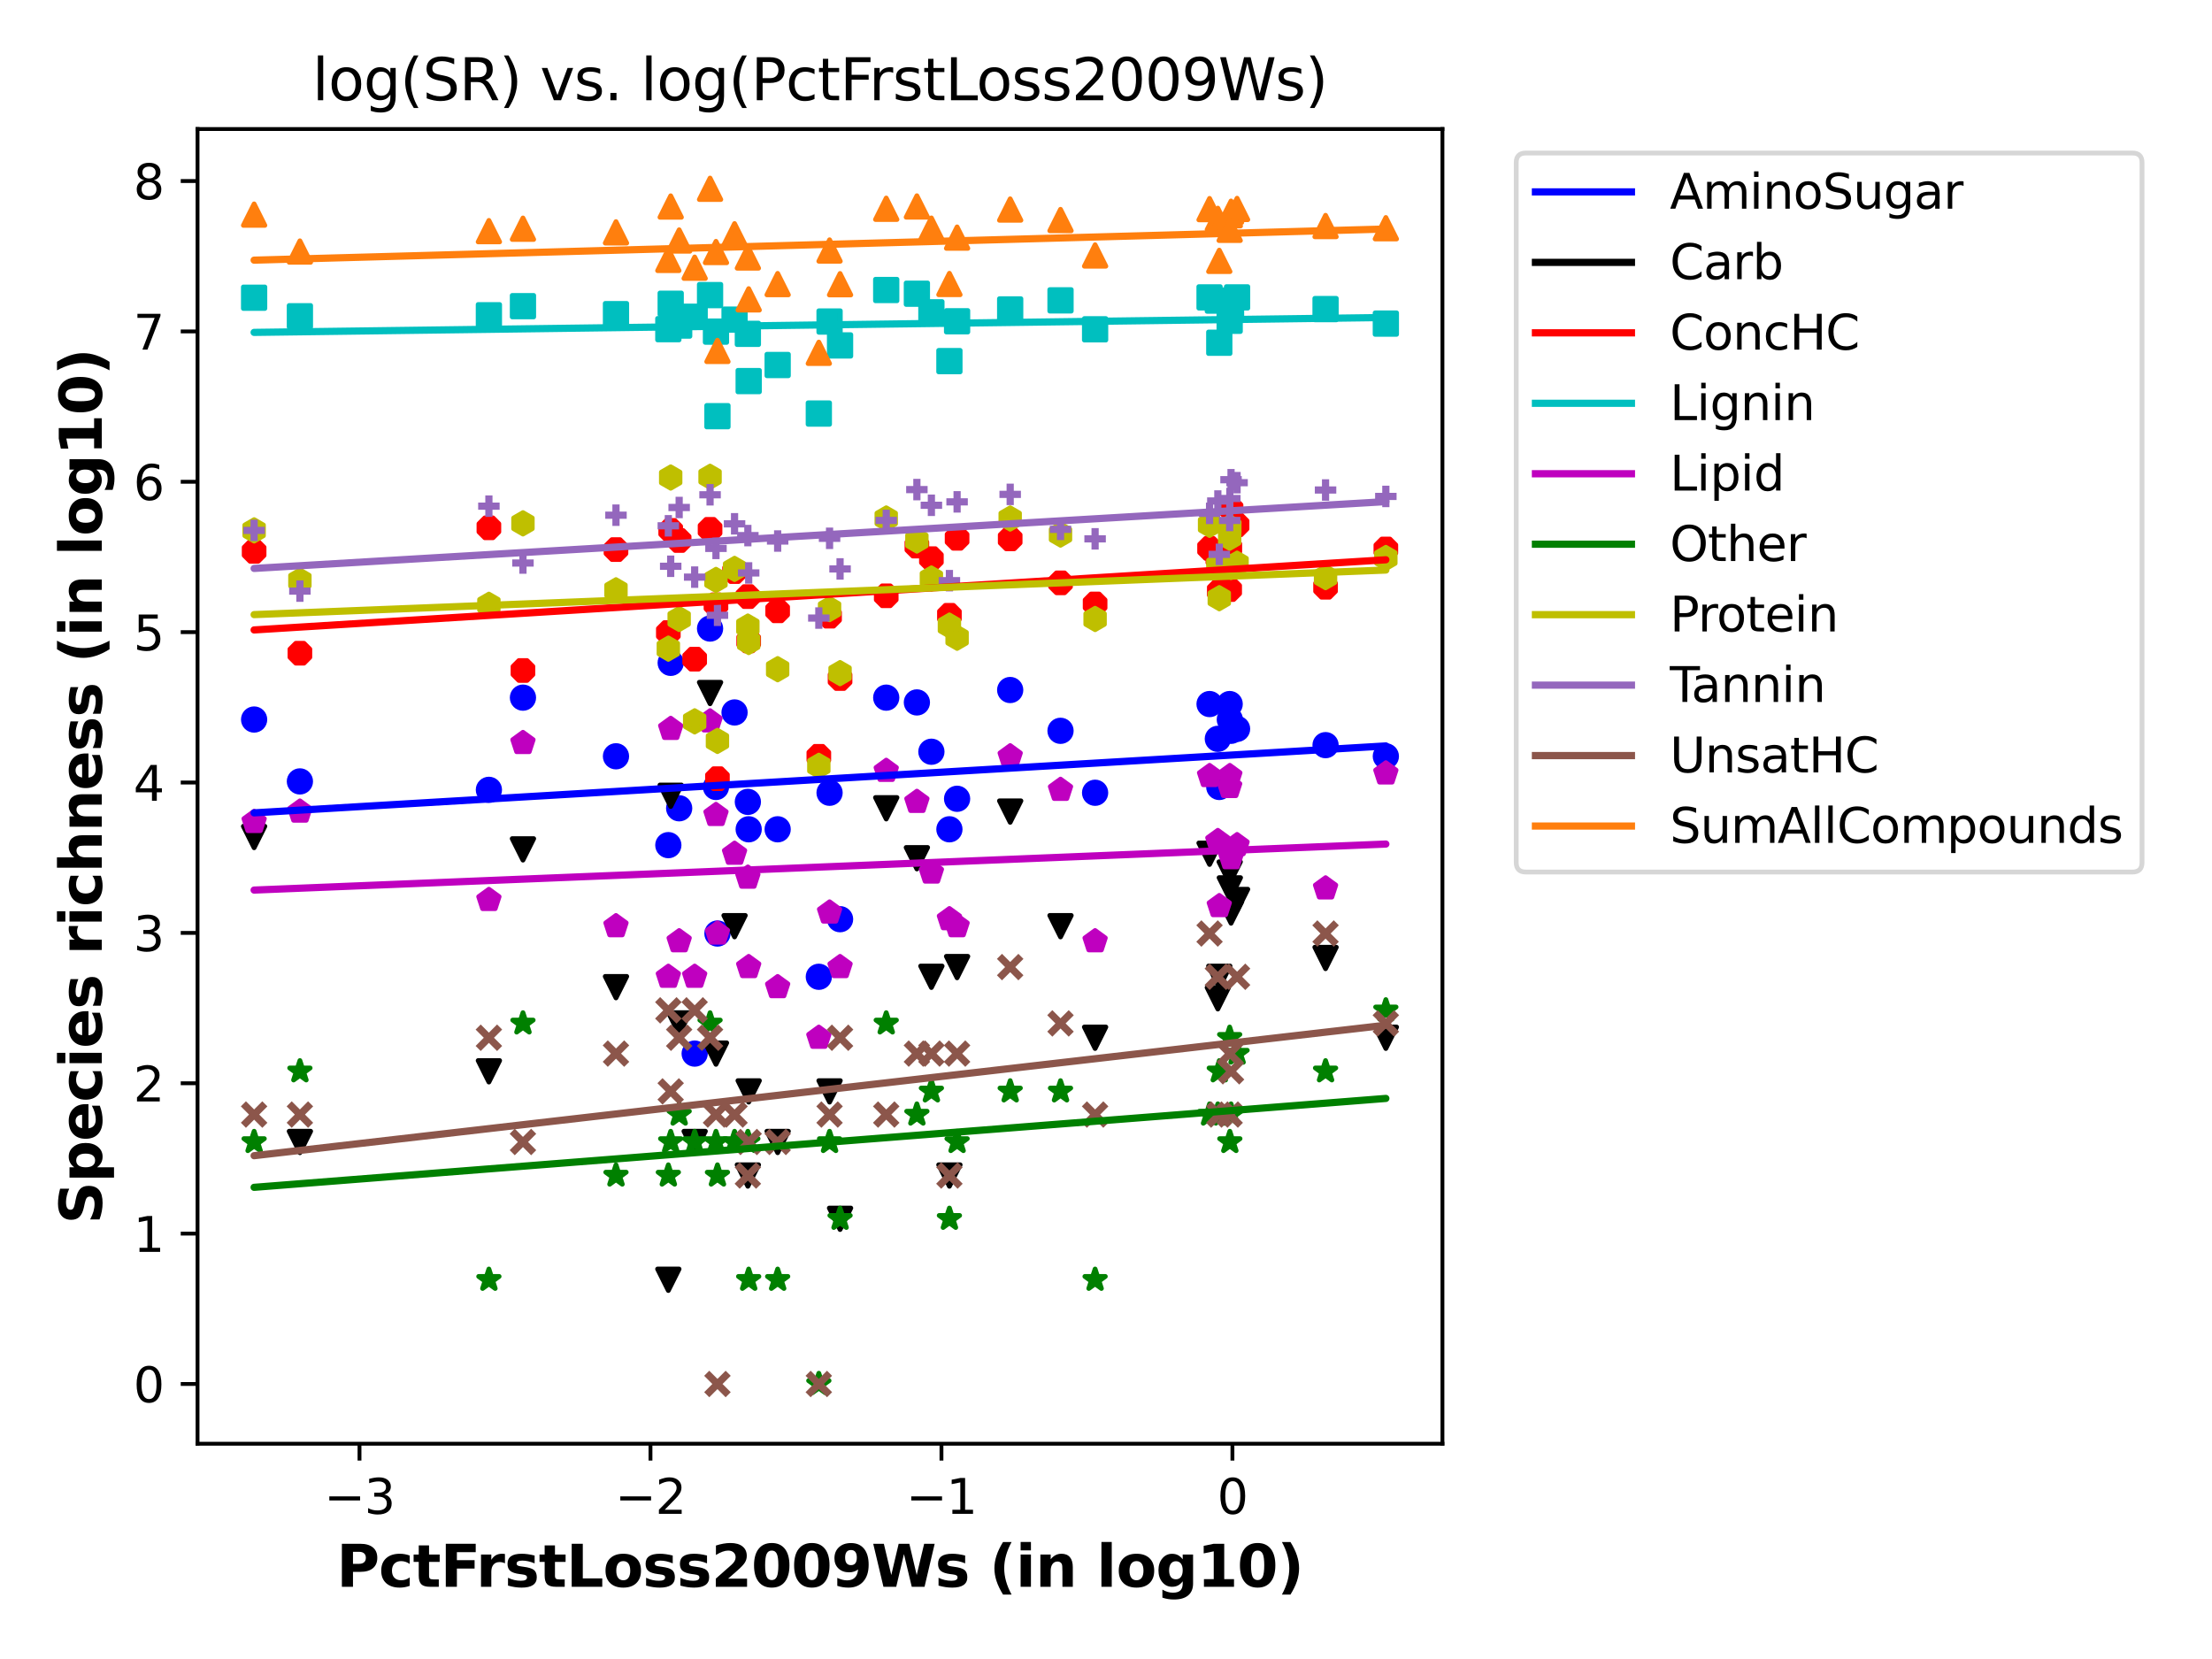 <?xml version="1.0" encoding="utf-8" standalone="no"?>
<!DOCTYPE svg PUBLIC "-//W3C//DTD SVG 1.1//EN"
  "http://www.w3.org/Graphics/SVG/1.1/DTD/svg11.dtd">
<svg xmlns:xlink="http://www.w3.org/1999/xlink" width="460.8pt" height="345.6pt" viewBox="0 0 460.8 345.6" xmlns="http://www.w3.org/2000/svg" version="1.1">
 <defs>
  <style type="text/css">*{stroke-linejoin: round; stroke-linecap: butt}</style>
 </defs>
 <g id="figure_1">
  <g id="patch_1">
   <path d="M 0 345.6 
L 460.8 345.6 
L 460.8 0 
L 0 0 
z
" style="fill: #ffffff"/>
  </g>
  <g id="axes_1">
   <g id="patch_2">
    <path d="M 41.15 300.76 
L 300.485 300.76 
L 300.485 26.88 
L 41.15 26.88 
z
" style="fill: #ffffff"/>
   </g>
   <g id="PathCollection_1">
    <defs>
     <path id="maba51b48f9" d="M 0 2.236 
C 0.593 2.236 1.162 2 1.581 1.581 
C 2 1.162 2.236 0.593 2.236 0 
C 2.236 -0.593 2 -1.162 1.581 -1.581 
C 1.162 -2 0.593 -2.236 0 -2.236 
C -0.593 -2.236 -1.162 -2 -1.581 -1.581 
C -2 -1.162 -2.236 -0.593 -2.236 0 
C -2.236 0.593 -2 1.162 -1.581 1.581 
C -1.162 2 -0.593 2.236 0 2.236 
z
" style="stroke: #0000ff"/>
    </defs>
    <g clip-path="url(#p22c89398ac)">
     <use xlink:href="#maba51b48f9" x="253.698" y="153.913" style="fill: #0000ff; stroke: #0000ff"/>
     <use xlink:href="#maba51b48f9" x="210.44" y="143.743" style="fill: #0000ff; stroke: #0000ff"/>
     <use xlink:href="#maba51b48f9" x="141.482" y="168.379" style="fill: #0000ff; stroke: #0000ff"/>
     <use xlink:href="#maba51b48f9" x="256.195" y="149.891" style="fill: #0000ff; stroke: #0000ff"/>
     <use xlink:href="#maba51b48f9" x="128.32" y="157.549" style="fill: #0000ff; stroke: #0000ff"/>
     <use xlink:href="#maba51b48f9" x="257.704" y="151.838" style="fill: #0000ff; stroke: #0000ff"/>
     <use xlink:href="#maba51b48f9" x="251.974" y="146.667" style="fill: #0000ff; stroke: #0000ff"/>
     <use xlink:href="#maba51b48f9" x="197.78" y="172.757" style="fill: #0000ff; stroke: #0000ff"/>
     <use xlink:href="#maba51b48f9" x="139.226" y="176.058" style="fill: #0000ff; stroke: #0000ff"/>
     <use xlink:href="#maba51b48f9" x="144.712" y="219.483" style="fill: #0000ff; stroke: #0000ff"/>
     <use xlink:href="#maba51b48f9" x="147.919" y="130.939" style="fill: #0000ff; stroke: #0000ff"/>
     <use xlink:href="#maba51b48f9" x="155.964" y="172.757" style="fill: #0000ff; stroke: #0000ff"/>
     <use xlink:href="#maba51b48f9" x="199.38" y="166.4" style="fill: #0000ff; stroke: #0000ff"/>
     <use xlink:href="#maba51b48f9" x="155.793" y="167.046" style="fill: #0000ff; stroke: #0000ff"/>
     <use xlink:href="#maba51b48f9" x="191.004" y="146.328" style="fill: #0000ff; stroke: #0000ff"/>
     <use xlink:href="#maba51b48f9" x="253.999" y="163.942" style="fill: #0000ff; stroke: #0000ff"/>
     <use xlink:href="#maba51b48f9" x="184.618" y="145.333" style="fill: #0000ff; stroke: #0000ff"/>
     <use xlink:href="#maba51b48f9" x="276.138" y="155.228" style="fill: #0000ff; stroke: #0000ff"/>
     <use xlink:href="#maba51b48f9" x="228.13" y="165.147" style="fill: #0000ff; stroke: #0000ff"/>
     <use xlink:href="#maba51b48f9" x="101.846" y="164.539" style="fill: #0000ff; stroke: #0000ff"/>
     <use xlink:href="#maba51b48f9" x="149.15" y="163.942" style="fill: #0000ff; stroke: #0000ff"/>
     <use xlink:href="#maba51b48f9" x="194.026" y="156.6" style="fill: #0000ff; stroke: #0000ff"/>
     <use xlink:href="#maba51b48f9" x="149.458" y="194.47" style="fill: #0000ff; stroke: #0000ff"/>
     <use xlink:href="#maba51b48f9" x="175.001" y="191.485" style="fill: #0000ff; stroke: #0000ff"/>
     <use xlink:href="#maba51b48f9" x="172.813" y="165.147" style="fill: #0000ff; stroke: #0000ff"/>
     <use xlink:href="#maba51b48f9" x="256.448" y="152.242" style="fill: #0000ff; stroke: #0000ff"/>
     <use xlink:href="#maba51b48f9" x="162" y="172.757" style="fill: #0000ff; stroke: #0000ff"/>
     <use xlink:href="#maba51b48f9" x="288.697" y="157.549" style="fill: #0000ff; stroke: #0000ff"/>
     <use xlink:href="#maba51b48f9" x="256.163" y="146.667" style="fill: #0000ff; stroke: #0000ff"/>
     <use xlink:href="#maba51b48f9" x="220.925" y="152.242" style="fill: #0000ff; stroke: #0000ff"/>
     <use xlink:href="#maba51b48f9" x="153.021" y="148.417" style="fill: #0000ff; stroke: #0000ff"/>
     <use xlink:href="#maba51b48f9" x="52.938" y="149.891" style="fill: #0000ff; stroke: #0000ff"/>
     <use xlink:href="#maba51b48f9" x="170.577" y="203.482" style="fill: #0000ff; stroke: #0000ff"/>
     <use xlink:href="#maba51b48f9" x="139.718" y="138.084" style="fill: #0000ff; stroke: #0000ff"/>
     <use xlink:href="#maba51b48f9" x="62.475" y="162.782" style="fill: #0000ff; stroke: #0000ff"/>
     <use xlink:href="#maba51b48f9" x="108.941" y="145.333" style="fill: #0000ff; stroke: #0000ff"/>
    </g>
   </g>
   <g id="PathCollection_2">
    <defs>
     <path id="m90482d7311" d="M -0 2.236 
L 2.236 -2.236 
L -2.236 -2.236 
z
" style="stroke: #000000"/>
    </defs>
    <g clip-path="url(#p22c89398ac)">
     <use xlink:href="#m90482d7311" x="253.698" y="207.964" style="stroke: #000000"/>
     <use xlink:href="#m90482d7311" x="210.44" y="169.068" style="stroke: #000000"/>
     <use xlink:href="#m90482d7311" x="141.482" y="213.197" style="stroke: #000000"/>
     <use xlink:href="#m90482d7311" x="256.195" y="185.069" style="stroke: #000000"/>
     <use xlink:href="#m90482d7311" x="128.32" y="205.643" style="stroke: #000000"/>
     <use xlink:href="#m90482d7311" x="257.704" y="187.48" style="stroke: #000000"/>
     <use xlink:href="#m90482d7311" x="251.974" y="177.848" style="stroke: #000000"/>
     <use xlink:href="#m90482d7311" x="197.78" y="244.885" style="stroke: #000000"/>
     <use xlink:href="#m90482d7311" x="139.226" y="266.598" style="stroke: #000000"/>
     <use xlink:href="#m90482d7311" x="144.712" y="237.896" style="stroke: #000000"/>
     <use xlink:href="#m90482d7311" x="147.919" y="144.37" style="stroke: #000000"/>
     <use xlink:href="#m90482d7311" x="155.964" y="227.356" style="stroke: #000000"/>
     <use xlink:href="#m90482d7311" x="199.38" y="201.46" style="stroke: #000000"/>
     <use xlink:href="#m90482d7311" x="155.793" y="244.885" style="stroke: #000000"/>
     <use xlink:href="#m90482d7311" x="191.004" y="178.783" style="stroke: #000000"/>
     <use xlink:href="#m90482d7311" x="253.999" y="203.482" style="stroke: #000000"/>
     <use xlink:href="#m90482d7311" x="184.618" y="168.379" style="stroke: #000000"/>
     <use xlink:href="#m90482d7311" x="276.138" y="199.561" style="stroke: #000000"/>
     <use xlink:href="#m90482d7311" x="228.13" y="216.183" style="stroke: #000000"/>
     <use xlink:href="#m90482d7311" x="101.846" y="223.173" style="stroke: #000000"/>
     <use xlink:href="#m90482d7311" x="149.15" y="219.483" style="stroke: #000000"/>
     <use xlink:href="#m90482d7311" x="194.026" y="203.482" style="stroke: #000000"/>
     <use xlink:href="#m90482d7311" x="175.001" y="253.897" style="stroke: #000000"/>
     <use xlink:href="#m90482d7311" x="172.813" y="227.356" style="stroke: #000000"/>
     <use xlink:href="#m90482d7311" x="256.448" y="190.092" style="stroke: #000000"/>
     <use xlink:href="#m90482d7311" x="162" y="237.896" style="stroke: #000000"/>
     <use xlink:href="#m90482d7311" x="288.697" y="216.183" style="stroke: #000000"/>
     <use xlink:href="#m90482d7311" x="256.163" y="181.769" style="stroke: #000000"/>
     <use xlink:href="#m90482d7311" x="220.925" y="192.942" style="stroke: #000000"/>
     <use xlink:href="#m90482d7311" x="153.021" y="192.942" style="stroke: #000000"/>
     <use xlink:href="#m90482d7311" x="52.938" y="174.364" style="stroke: #000000"/>
     <use xlink:href="#m90482d7311" x="139.718" y="165.767" style="stroke: #000000"/>
     <use xlink:href="#m90482d7311" x="62.475" y="237.896" style="stroke: #000000"/>
     <use xlink:href="#m90482d7311" x="108.941" y="176.94" style="stroke: #000000"/>
    </g>
   </g>
   <g id="PathCollection_3">
    <defs>
     <path id="m1c51ef4bb8" d="M -0.856 -2.066 
L -2.066 -0.856 
L -2.066 0.856 
L -0.856 2.066 
L 0.856 2.066 
L 2.066 0.856 
L 2.066 -0.856 
L 0.856 -2.066 
z
" style="stroke: #ff0000"/>
    </defs>
    <g clip-path="url(#p22c89398ac)">
     <use xlink:href="#m1c51ef4bb8" x="253.698" y="116.371" style="fill: #ff0000; stroke: #ff0000"/>
     <use xlink:href="#m1c51ef4bb8" x="210.44" y="112.253" style="fill: #ff0000; stroke: #ff0000"/>
     <use xlink:href="#m1c51ef4bb8" x="141.482" y="112.595" style="fill: #ff0000; stroke: #ff0000"/>
     <use xlink:href="#m1c51ef4bb8" x="256.195" y="114.124" style="fill: #ff0000; stroke: #ff0000"/>
     <use xlink:href="#m1c51ef4bb8" x="128.32" y="114.487" style="fill: #ff0000; stroke: #ff0000"/>
     <use xlink:href="#m1c51ef4bb8" x="257.704" y="109.329" style="fill: #ff0000; stroke: #ff0000"/>
     <use xlink:href="#m1c51ef4bb8" x="251.974" y="114.244" style="fill: #ff0000; stroke: #ff0000"/>
     <use xlink:href="#m1c51ef4bb8" x="197.78" y="128.179" style="fill: #ff0000; stroke: #ff0000"/>
     <use xlink:href="#m1c51ef4bb8" x="139.226" y="131.774" style="fill: #ff0000; stroke: #ff0000"/>
     <use xlink:href="#m1c51ef4bb8" x="144.712" y="137.316" style="fill: #ff0000; stroke: #ff0000"/>
     <use xlink:href="#m1c51ef4bb8" x="147.919" y="110.274" style="fill: #ff0000; stroke: #ff0000"/>
     <use xlink:href="#m1c51ef4bb8" x="155.964" y="133.515" style="fill: #ff0000; stroke: #ff0000"/>
     <use xlink:href="#m1c51ef4bb8" x="199.38" y="112.14" style="fill: #ff0000; stroke: #ff0000"/>
     <use xlink:href="#m1c51ef4bb8" x="155.793" y="124.28" style="fill: #ff0000; stroke: #ff0000"/>
     <use xlink:href="#m1c51ef4bb8" x="191.004" y="113.764" style="fill: #ff0000; stroke: #ff0000"/>
     <use xlink:href="#m1c51ef4bb8" x="253.999" y="123.135" style="fill: #ff0000; stroke: #ff0000"/>
     <use xlink:href="#m1c51ef4bb8" x="184.618" y="124.114" style="fill: #ff0000; stroke: #ff0000"/>
     <use xlink:href="#m1c51ef4bb8" x="276.138" y="122.342" style="fill: #ff0000; stroke: #ff0000"/>
     <use xlink:href="#m1c51ef4bb8" x="228.13" y="125.817" style="fill: #ff0000; stroke: #ff0000"/>
     <use xlink:href="#m1c51ef4bb8" x="101.846" y="109.956" style="fill: #ff0000; stroke: #ff0000"/>
     <use xlink:href="#m1c51ef4bb8" x="149.15" y="125.992" style="fill: #ff0000; stroke: #ff0000"/>
     <use xlink:href="#m1c51ef4bb8" x="194.026" y="116.371" style="fill: #ff0000; stroke: #ff0000"/>
     <use xlink:href="#m1c51ef4bb8" x="149.458" y="162.217" style="fill: #ff0000; stroke: #ff0000"/>
     <use xlink:href="#m1c51ef4bb8" x="175.001" y="141.355" style="fill: #ff0000; stroke: #ff0000"/>
     <use xlink:href="#m1c51ef4bb8" x="172.813" y="128.368" style="fill: #ff0000; stroke: #ff0000"/>
     <use xlink:href="#m1c51ef4bb8" x="256.448" y="105.998" style="fill: #ff0000; stroke: #ff0000"/>
     <use xlink:href="#m1c51ef4bb8" x="162" y="127.249" style="fill: #ff0000; stroke: #ff0000"/>
     <use xlink:href="#m1c51ef4bb8" x="288.697" y="114.365" style="fill: #ff0000; stroke: #ff0000"/>
     <use xlink:href="#m1c51ef4bb8" x="256.163" y="122.815" style="fill: #ff0000; stroke: #ff0000"/>
     <use xlink:href="#m1c51ef4bb8" x="220.925" y="121.416" style="fill: #ff0000; stroke: #ff0000"/>
     <use xlink:href="#m1c51ef4bb8" x="153.021" y="119.073" style="fill: #ff0000; stroke: #ff0000"/>
     <use xlink:href="#m1c51ef4bb8" x="52.938" y="114.855" style="fill: #ff0000; stroke: #ff0000"/>
     <use xlink:href="#m1c51ef4bb8" x="170.577" y="157.549" style="fill: #ff0000; stroke: #ff0000"/>
     <use xlink:href="#m1c51ef4bb8" x="139.718" y="110.488" style="fill: #ff0000; stroke: #ff0000"/>
     <use xlink:href="#m1c51ef4bb8" x="62.475" y="136.078" style="fill: #ff0000; stroke: #ff0000"/>
     <use xlink:href="#m1c51ef4bb8" x="108.941" y="139.677" style="fill: #ff0000; stroke: #ff0000"/>
    </g>
   </g>
   <g id="PathCollection_4">
    <defs>
     <path id="m957e5d0f36" d="M -2.236 2.236 
L 2.236 2.236 
L 2.236 -2.236 
L -2.236 -2.236 
z
" style="stroke: #00bfbf"/>
    </defs>
    <g clip-path="url(#p22c89398ac)">
     <use xlink:href="#m957e5d0f36" x="253.698" y="62.619" style="fill: #00bfbf; stroke: #00bfbf"/>
     <use xlink:href="#m957e5d0f36" x="210.44" y="64.464" style="fill: #00bfbf; stroke: #00bfbf"/>
     <use xlink:href="#m957e5d0f36" x="141.482" y="67.822" style="fill: #00bfbf; stroke: #00bfbf"/>
     <use xlink:href="#m957e5d0f36" x="256.195" y="64.341" style="fill: #00bfbf; stroke: #00bfbf"/>
     <use xlink:href="#m957e5d0f36" x="128.32" y="65.442" style="fill: #00bfbf; stroke: #00bfbf"/>
     <use xlink:href="#m957e5d0f36" x="257.704" y="61.951" style="fill: #00bfbf; stroke: #00bfbf"/>
     <use xlink:href="#m957e5d0f36" x="251.974" y="61.951" style="fill: #00bfbf; stroke: #00bfbf"/>
     <use xlink:href="#m957e5d0f36" x="197.78" y="75.227" style="fill: #00bfbf; stroke: #00bfbf"/>
     <use xlink:href="#m957e5d0f36" x="139.226" y="68.573" style="fill: #00bfbf; stroke: #00bfbf"/>
     <use xlink:href="#m957e5d0f36" x="144.712" y="65.981" style="fill: #00bfbf; stroke: #00bfbf"/>
     <use xlink:href="#m957e5d0f36" x="147.919" y="61.476" style="fill: #00bfbf; stroke: #00bfbf"/>
     <use xlink:href="#m957e5d0f36" x="155.964" y="79.39" style="fill: #00bfbf; stroke: #00bfbf"/>
     <use xlink:href="#m957e5d0f36" x="199.38" y="66.928" style="fill: #00bfbf; stroke: #00bfbf"/>
     <use xlink:href="#m957e5d0f36" x="155.793" y="69.545" style="fill: #00bfbf; stroke: #00bfbf"/>
     <use xlink:href="#m957e5d0f36" x="191.004" y="61.186" style="fill: #00bfbf; stroke: #00bfbf"/>
     <use xlink:href="#m957e5d0f36" x="253.999" y="71.399" style="fill: #00bfbf; stroke: #00bfbf"/>
     <use xlink:href="#m957e5d0f36" x="184.618" y="60.417" style="fill: #00bfbf; stroke: #00bfbf"/>
     <use xlink:href="#m957e5d0f36" x="276.138" y="64.39" style="fill: #00bfbf; stroke: #00bfbf"/>
     <use xlink:href="#m957e5d0f36" x="228.13" y="68.601" style="fill: #00bfbf; stroke: #00bfbf"/>
     <use xlink:href="#m957e5d0f36" x="101.846" y="65.672" style="fill: #00bfbf; stroke: #00bfbf"/>
     <use xlink:href="#m957e5d0f36" x="149.15" y="69.084" style="fill: #00bfbf; stroke: #00bfbf"/>
     <use xlink:href="#m957e5d0f36" x="194.026" y="65.062" style="fill: #00bfbf; stroke: #00bfbf"/>
     <use xlink:href="#m957e5d0f36" x="149.458" y="86.7" style="fill: #00bfbf; stroke: #00bfbf"/>
     <use xlink:href="#m957e5d0f36" x="175.001" y="71.958" style="fill: #00bfbf; stroke: #00bfbf"/>
     <use xlink:href="#m957e5d0f36" x="172.813" y="66.982" style="fill: #00bfbf; stroke: #00bfbf"/>
     <use xlink:href="#m957e5d0f36" x="256.448" y="63.492" style="fill: #00bfbf; stroke: #00bfbf"/>
     <use xlink:href="#m957e5d0f36" x="162" y="76.038" style="fill: #00bfbf; stroke: #00bfbf"/>
     <use xlink:href="#m957e5d0f36" x="288.697" y="67.413" style="fill: #00bfbf; stroke: #00bfbf"/>
     <use xlink:href="#m957e5d0f36" x="256.163" y="66.822" style="fill: #00bfbf; stroke: #00bfbf"/>
     <use xlink:href="#m957e5d0f36" x="220.925" y="62.572" style="fill: #00bfbf; stroke: #00bfbf"/>
     <use xlink:href="#m957e5d0f36" x="153.021" y="66.583" style="fill: #00bfbf; stroke: #00bfbf"/>
     <use xlink:href="#m957e5d0f36" x="52.938" y="62.02" style="fill: #00bfbf; stroke: #00bfbf"/>
     <use xlink:href="#m957e5d0f36" x="170.577" y="86.152" style="fill: #00bfbf; stroke: #00bfbf"/>
     <use xlink:href="#m957e5d0f36" x="139.718" y="63.277" style="fill: #00bfbf; stroke: #00bfbf"/>
     <use xlink:href="#m957e5d0f36" x="62.475" y="65.878" style="fill: #00bfbf; stroke: #00bfbf"/>
     <use xlink:href="#m957e5d0f36" x="108.941" y="63.781" style="fill: #00bfbf; stroke: #00bfbf"/>
    </g>
   </g>
   <g id="PathCollection_5">
    <defs>
     <path id="m95bea3ec58" d="M 0 -2.236 
L -2.127 -0.691 
L -1.314 1.809 
L 1.314 1.809 
L 2.127 -0.691 
z
" style="stroke: #bf00bf"/>
    </defs>
    <g clip-path="url(#p22c89398ac)">
     <use xlink:href="#m95bea3ec58" x="253.698" y="175.2" style="fill: #bf00bf; stroke: #bf00bf"/>
     <use xlink:href="#m95bea3ec58" x="210.44" y="157.549" style="fill: #bf00bf; stroke: #bf00bf"/>
     <use xlink:href="#m95bea3ec58" x="141.482" y="196.077" style="fill: #bf00bf; stroke: #bf00bf"/>
     <use xlink:href="#m95bea3ec58" x="256.195" y="161.663" style="fill: #bf00bf; stroke: #bf00bf"/>
     <use xlink:href="#m95bea3ec58" x="128.32" y="192.942" style="fill: #bf00bf; stroke: #bf00bf"/>
     <use xlink:href="#m95bea3ec58" x="257.704" y="176.058" style="fill: #bf00bf; stroke: #bf00bf"/>
     <use xlink:href="#m95bea3ec58" x="251.974" y="161.663" style="fill: #bf00bf; stroke: #bf00bf"/>
     <use xlink:href="#m95bea3ec58" x="197.78" y="191.485" style="fill: #bf00bf; stroke: #bf00bf"/>
     <use xlink:href="#m95bea3ec58" x="139.226" y="203.482" style="fill: #bf00bf; stroke: #bf00bf"/>
     <use xlink:href="#m95bea3ec58" x="144.712" y="203.482" style="fill: #bf00bf; stroke: #bf00bf"/>
     <use xlink:href="#m95bea3ec58" x="147.919" y="150.271" style="fill: #bf00bf; stroke: #bf00bf"/>
     <use xlink:href="#m95bea3ec58" x="155.964" y="201.46" style="fill: #bf00bf; stroke: #bf00bf"/>
     <use xlink:href="#m95bea3ec58" x="199.38" y="192.942" style="fill: #bf00bf; stroke: #bf00bf"/>
     <use xlink:href="#m95bea3ec58" x="155.793" y="182.831" style="fill: #bf00bf; stroke: #bf00bf"/>
     <use xlink:href="#m95bea3ec58" x="191.004" y="167.046" style="fill: #bf00bf; stroke: #bf00bf"/>
     <use xlink:href="#m95bea3ec58" x="253.999" y="188.759" style="fill: #bf00bf; stroke: #bf00bf"/>
     <use xlink:href="#m95bea3ec58" x="184.618" y="160.583" style="fill: #bf00bf; stroke: #bf00bf"/>
     <use xlink:href="#m95bea3ec58" x="276.138" y="185.069" style="fill: #bf00bf; stroke: #bf00bf"/>
     <use xlink:href="#m95bea3ec58" x="228.13" y="196.077" style="fill: #bf00bf; stroke: #bf00bf"/>
     <use xlink:href="#m95bea3ec58" x="101.846" y="187.48" style="fill: #bf00bf; stroke: #bf00bf"/>
     <use xlink:href="#m95bea3ec58" x="149.15" y="169.772" style="fill: #bf00bf; stroke: #bf00bf"/>
     <use xlink:href="#m95bea3ec58" x="194.026" y="181.769" style="fill: #bf00bf; stroke: #bf00bf"/>
     <use xlink:href="#m95bea3ec58" x="149.458" y="194.47" style="fill: #bf00bf; stroke: #bf00bf"/>
     <use xlink:href="#m95bea3ec58" x="175.001" y="201.46" style="fill: #bf00bf; stroke: #bf00bf"/>
     <use xlink:href="#m95bea3ec58" x="172.813" y="190.092" style="fill: #bf00bf; stroke: #bf00bf"/>
     <use xlink:href="#m95bea3ec58" x="256.448" y="178.783" style="fill: #bf00bf; stroke: #bf00bf"/>
     <use xlink:href="#m95bea3ec58" x="162" y="205.643" style="fill: #bf00bf; stroke: #bf00bf"/>
     <use xlink:href="#m95bea3ec58" x="288.697" y="161.118" style="fill: #bf00bf; stroke: #bf00bf"/>
     <use xlink:href="#m95bea3ec58" x="256.163" y="163.942" style="fill: #bf00bf; stroke: #bf00bf"/>
     <use xlink:href="#m95bea3ec58" x="220.925" y="164.539" style="fill: #bf00bf; stroke: #bf00bf"/>
     <use xlink:href="#m95bea3ec58" x="153.021" y="177.848" style="fill: #bf00bf; stroke: #bf00bf"/>
     <use xlink:href="#m95bea3ec58" x="52.938" y="171.229" style="fill: #bf00bf; stroke: #bf00bf"/>
     <use xlink:href="#m95bea3ec58" x="170.577" y="216.183" style="fill: #bf00bf; stroke: #bf00bf"/>
     <use xlink:href="#m95bea3ec58" x="139.718" y="151.838" style="fill: #bf00bf; stroke: #bf00bf"/>
     <use xlink:href="#m95bea3ec58" x="62.475" y="169.068" style="fill: #bf00bf; stroke: #bf00bf"/>
     <use xlink:href="#m95bea3ec58" x="108.941" y="154.783" style="fill: #bf00bf; stroke: #bf00bf"/>
    </g>
   </g>
   <g id="PathCollection_6">
    <defs>
     <path id="m034bd4d5e6" d="M 0 -2.236 
L -0.502 -0.691 
L -2.127 -0.691 
L -0.812 0.264 
L -1.314 1.809 
L -0 0.854 
L 1.314 1.809 
L 0.812 0.264 
L 2.127 -0.691 
L 0.502 -0.691 
z
" style="stroke: #008000"/>
    </defs>
    <g clip-path="url(#p22c89398ac)">
     <use xlink:href="#m034bd4d5e6" x="253.698" y="232.184" style="fill: #008000; stroke: #008000"/>
     <use xlink:href="#m034bd4d5e6" x="210.44" y="227.356" style="fill: #008000; stroke: #008000"/>
     <use xlink:href="#m034bd4d5e6" x="141.482" y="232.184" style="fill: #008000; stroke: #008000"/>
     <use xlink:href="#m034bd4d5e6" x="256.195" y="237.896" style="fill: #008000; stroke: #008000"/>
     <use xlink:href="#m034bd4d5e6" x="128.32" y="244.885" style="fill: #008000; stroke: #008000"/>
     <use xlink:href="#m034bd4d5e6" x="257.704" y="219.483" style="fill: #008000; stroke: #008000"/>
     <use xlink:href="#m034bd4d5e6" x="251.974" y="232.184" style="fill: #008000; stroke: #008000"/>
     <use xlink:href="#m034bd4d5e6" x="197.78" y="253.897" style="fill: #008000; stroke: #008000"/>
     <use xlink:href="#m034bd4d5e6" x="139.226" y="244.885" style="fill: #008000; stroke: #008000"/>
     <use xlink:href="#m034bd4d5e6" x="144.712" y="237.896" style="fill: #008000; stroke: #008000"/>
     <use xlink:href="#m034bd4d5e6" x="147.919" y="213.197" style="fill: #008000; stroke: #008000"/>
     <use xlink:href="#m034bd4d5e6" x="155.964" y="266.598" style="fill: #008000; stroke: #008000"/>
     <use xlink:href="#m034bd4d5e6" x="199.38" y="237.896" style="fill: #008000; stroke: #008000"/>
     <use xlink:href="#m034bd4d5e6" x="155.793" y="237.896" style="fill: #008000; stroke: #008000"/>
     <use xlink:href="#m034bd4d5e6" x="191.004" y="232.184" style="fill: #008000; stroke: #008000"/>
     <use xlink:href="#m034bd4d5e6" x="253.999" y="223.173" style="fill: #008000; stroke: #008000"/>
     <use xlink:href="#m034bd4d5e6" x="184.618" y="213.197" style="fill: #008000; stroke: #008000"/>
     <use xlink:href="#m034bd4d5e6" x="276.138" y="223.173" style="fill: #008000; stroke: #008000"/>
     <use xlink:href="#m034bd4d5e6" x="228.13" y="266.598" style="fill: #008000; stroke: #008000"/>
     <use xlink:href="#m034bd4d5e6" x="101.846" y="266.598" style="fill: #008000; stroke: #008000"/>
     <use xlink:href="#m034bd4d5e6" x="149.15" y="237.896" style="fill: #008000; stroke: #008000"/>
     <use xlink:href="#m034bd4d5e6" x="194.026" y="227.356" style="fill: #008000; stroke: #008000"/>
     <use xlink:href="#m034bd4d5e6" x="149.458" y="244.885" style="fill: #008000; stroke: #008000"/>
     <use xlink:href="#m034bd4d5e6" x="175.001" y="253.897" style="fill: #008000; stroke: #008000"/>
     <use xlink:href="#m034bd4d5e6" x="172.813" y="237.896" style="fill: #008000; stroke: #008000"/>
     <use xlink:href="#m034bd4d5e6" x="256.448" y="232.184" style="fill: #008000; stroke: #008000"/>
     <use xlink:href="#m034bd4d5e6" x="162" y="266.598" style="fill: #008000; stroke: #008000"/>
     <use xlink:href="#m034bd4d5e6" x="288.697" y="210.472" style="fill: #008000; stroke: #008000"/>
     <use xlink:href="#m034bd4d5e6" x="256.163" y="216.183" style="fill: #008000; stroke: #008000"/>
     <use xlink:href="#m034bd4d5e6" x="220.925" y="227.356" style="fill: #008000; stroke: #008000"/>
     <use xlink:href="#m034bd4d5e6" x="153.021" y="237.896" style="fill: #008000; stroke: #008000"/>
     <use xlink:href="#m034bd4d5e6" x="52.938" y="237.896" style="fill: #008000; stroke: #008000"/>
     <use xlink:href="#m034bd4d5e6" x="170.577" y="288.311" style="fill: #008000; stroke: #008000"/>
     <use xlink:href="#m034bd4d5e6" x="139.718" y="237.896" style="fill: #008000; stroke: #008000"/>
     <use xlink:href="#m034bd4d5e6" x="62.475" y="223.173" style="fill: #008000; stroke: #008000"/>
     <use xlink:href="#m034bd4d5e6" x="108.941" y="213.197" style="fill: #008000; stroke: #008000"/>
    </g>
   </g>
   <g id="PathCollection_7">
    <defs>
     <path id="m24ba03469a" d="M 0 -2.236 
L -1.936 -1.118 
L -1.936 1.118 
L -0 2.236 
L 1.936 1.118 
L 1.936 -1.118 
z
" style="stroke: #bfbf00"/>
    </defs>
    <g clip-path="url(#p22c89398ac)">
     <use xlink:href="#m24ba03469a" x="253.698" y="117.828" style="fill: #bfbf00; stroke: #bfbf00"/>
     <use xlink:href="#m24ba03469a" x="210.44" y="108.013" style="fill: #bfbf00; stroke: #bfbf00"/>
     <use xlink:href="#m24ba03469a" x="141.482" y="128.943" style="fill: #bfbf00; stroke: #bfbf00"/>
     <use xlink:href="#m24ba03469a" x="256.195" y="109.85" style="fill: #bfbf00; stroke: #bfbf00"/>
     <use xlink:href="#m24ba03469a" x="128.32" y="122.975" style="fill: #bfbf00; stroke: #bfbf00"/>
     <use xlink:href="#m24ba03469a" x="257.704" y="117.424" style="fill: #bfbf00; stroke: #bfbf00"/>
     <use xlink:href="#m24ba03469a" x="251.974" y="109.329" style="fill: #bfbf00; stroke: #bfbf00"/>
     <use xlink:href="#m24ba03469a" x="197.78" y="130.326" style="fill: #bfbf00; stroke: #bfbf00"/>
     <use xlink:href="#m24ba03469a" x="139.226" y="135.122" style="fill: #bfbf00; stroke: #bfbf00"/>
     <use xlink:href="#m24ba03469a" x="144.712" y="150.271" style="fill: #bfbf00; stroke: #bfbf00"/>
     <use xlink:href="#m24ba03469a" x="147.919" y="99.326" style="fill: #bfbf00; stroke: #bfbf00"/>
     <use xlink:href="#m24ba03469a" x="155.964" y="133.739" style="fill: #bfbf00; stroke: #bfbf00"/>
     <use xlink:href="#m24ba03469a" x="199.38" y="132.851" style="fill: #bfbf00; stroke: #bfbf00"/>
     <use xlink:href="#m24ba03469a" x="155.793" y="130.529" style="fill: #bfbf00; stroke: #bfbf00"/>
     <use xlink:href="#m24ba03469a" x="191.004" y="112.595" style="fill: #bfbf00; stroke: #bfbf00"/>
     <use xlink:href="#m24ba03469a" x="253.999" y="124.615" style="fill: #bfbf00; stroke: #bfbf00"/>
     <use xlink:href="#m24ba03469a" x="184.618" y="108.013" style="fill: #bfbf00; stroke: #bfbf00"/>
     <use xlink:href="#m24ba03469a" x="276.138" y="120.223" style="fill: #bfbf00; stroke: #bfbf00"/>
     <use xlink:href="#m24ba03469a" x="228.13" y="128.943" style="fill: #bfbf00; stroke: #bfbf00"/>
     <use xlink:href="#m24ba03469a" x="101.846" y="125.992" style="fill: #bfbf00; stroke: #bfbf00"/>
     <use xlink:href="#m24ba03469a" x="149.15" y="120.814" style="fill: #bfbf00; stroke: #bfbf00"/>
     <use xlink:href="#m24ba03469a" x="194.026" y="120.517" style="fill: #bfbf00; stroke: #bfbf00"/>
     <use xlink:href="#m24ba03469a" x="149.458" y="154.345" style="fill: #bfbf00; stroke: #bfbf00"/>
     <use xlink:href="#m24ba03469a" x="175.001" y="140.226" style="fill: #bfbf00; stroke: #bfbf00"/>
     <use xlink:href="#m24ba03469a" x="172.813" y="126.885" style="fill: #bfbf00; stroke: #bfbf00"/>
     <use xlink:href="#m24ba03469a" x="256.448" y="118.1" style="fill: #bfbf00; stroke: #bfbf00"/>
     <use xlink:href="#m24ba03469a" x="162" y="139.406" style="fill: #bfbf00; stroke: #bfbf00"/>
     <use xlink:href="#m24ba03469a" x="288.697" y="116.242" style="fill: #bfbf00; stroke: #bfbf00"/>
     <use xlink:href="#m24ba03469a" x="256.163" y="112.027" style="fill: #bfbf00; stroke: #bfbf00"/>
     <use xlink:href="#m24ba03469a" x="220.925" y="111.358" style="fill: #bfbf00; stroke: #bfbf00"/>
     <use xlink:href="#m24ba03469a" x="153.021" y="118.514" style="fill: #bfbf00; stroke: #bfbf00"/>
     <use xlink:href="#m24ba03469a" x="52.938" y="110.488" style="fill: #bfbf00; stroke: #bfbf00"/>
     <use xlink:href="#m24ba03469a" x="170.577" y="159.538" style="fill: #bfbf00; stroke: #bfbf00"/>
     <use xlink:href="#m24ba03469a" x="139.718" y="99.476" style="fill: #bfbf00; stroke: #bfbf00"/>
     <use xlink:href="#m24ba03469a" x="62.475" y="120.963" style="fill: #bfbf00; stroke: #bfbf00"/>
     <use xlink:href="#m24ba03469a" x="108.941" y="109.021" style="fill: #bfbf00; stroke: #bfbf00"/>
    </g>
   </g>
   <g id="PathCollection_8">
    <defs>
     <path id="me00fe24dfd" d="M -2.236 0 
L 2.236 0 
M 0 2.236 
L 0 -2.236 
" style="stroke: #9467bd; stroke-width: 1.5"/>
    </defs>
    <g clip-path="url(#p22c89398ac)">
     <use xlink:href="#me00fe24dfd" x="253.698" y="104.368" style="fill: #9467bd; stroke: #9467bd; stroke-width: 1.5"/>
     <use xlink:href="#me00fe24dfd" x="210.44" y="102.987" style="fill: #9467bd; stroke: #9467bd; stroke-width: 1.5"/>
     <use xlink:href="#me00fe24dfd" x="141.482" y="105.72" style="fill: #9467bd; stroke: #9467bd; stroke-width: 1.5"/>
     <use xlink:href="#me00fe24dfd" x="256.195" y="103.843" style="fill: #9467bd; stroke: #9467bd; stroke-width: 1.5"/>
     <use xlink:href="#me00fe24dfd" x="128.32" y="107.327" style="fill: #9467bd; stroke: #9467bd; stroke-width: 1.5"/>
     <use xlink:href="#me00fe24dfd" x="257.704" y="100.551" style="fill: #9467bd; stroke: #9467bd; stroke-width: 1.5"/>
     <use xlink:href="#me00fe24dfd" x="251.974" y="106.941" style="fill: #9467bd; stroke: #9467bd; stroke-width: 1.5"/>
     <use xlink:href="#me00fe24dfd" x="197.78" y="120.963" style="fill: #9467bd; stroke: #9467bd; stroke-width: 1.5"/>
     <use xlink:href="#me00fe24dfd" x="139.226" y="109.537" style="fill: #9467bd; stroke: #9467bd; stroke-width: 1.5"/>
     <use xlink:href="#me00fe24dfd" x="144.712" y="120.223" style="fill: #9467bd; stroke: #9467bd; stroke-width: 1.5"/>
     <use xlink:href="#me00fe24dfd" x="147.919" y="103.071" style="fill: #9467bd; stroke: #9467bd; stroke-width: 1.5"/>
     <use xlink:href="#me00fe24dfd" x="155.964" y="119.356" style="fill: #9467bd; stroke: #9467bd; stroke-width: 1.5"/>
     <use xlink:href="#me00fe24dfd" x="199.38" y="104.545" style="fill: #9467bd; stroke: #9467bd; stroke-width: 1.5"/>
     <use xlink:href="#me00fe24dfd" x="155.793" y="111.579" style="fill: #9467bd; stroke: #9467bd; stroke-width: 1.5"/>
     <use xlink:href="#me00fe24dfd" x="191.004" y="101.99" style="fill: #9467bd; stroke: #9467bd; stroke-width: 1.5"/>
     <use xlink:href="#me00fe24dfd" x="253.999" y="115.478" style="fill: #9467bd; stroke: #9467bd; stroke-width: 1.5"/>
     <use xlink:href="#me00fe24dfd" x="184.618" y="108.412" style="fill: #9467bd; stroke: #9467bd; stroke-width: 1.5"/>
     <use xlink:href="#me00fe24dfd" x="276.138" y="102.072" style="fill: #9467bd; stroke: #9467bd; stroke-width: 1.5"/>
     <use xlink:href="#me00fe24dfd" x="228.13" y="112.253" style="fill: #9467bd; stroke: #9467bd; stroke-width: 1.5"/>
     <use xlink:href="#me00fe24dfd" x="101.846" y="105.445" style="fill: #9467bd; stroke: #9467bd; stroke-width: 1.5"/>
     <use xlink:href="#me00fe24dfd" x="149.15" y="114.244" style="fill: #9467bd; stroke: #9467bd; stroke-width: 1.5"/>
     <use xlink:href="#me00fe24dfd" x="194.026" y="105.263" style="fill: #9467bd; stroke: #9467bd; stroke-width: 1.5"/>
     <use xlink:href="#me00fe24dfd" x="149.458" y="128.179" style="fill: #9467bd; stroke: #9467bd; stroke-width: 1.5"/>
     <use xlink:href="#me00fe24dfd" x="175.001" y="118.514" style="fill: #9467bd; stroke: #9467bd; stroke-width: 1.5"/>
     <use xlink:href="#me00fe24dfd" x="172.813" y="112.14" style="fill: #9467bd; stroke: #9467bd; stroke-width: 1.5"/>
     <use xlink:href="#me00fe24dfd" x="256.448" y="99.932" style="fill: #9467bd; stroke: #9467bd; stroke-width: 1.5"/>
     <use xlink:href="#me00fe24dfd" x="162" y="112.71" style="fill: #9467bd; stroke: #9467bd; stroke-width: 1.5"/>
     <use xlink:href="#me00fe24dfd" x="288.697" y="103.412" style="fill: #9467bd; stroke: #9467bd; stroke-width: 1.5"/>
     <use xlink:href="#me00fe24dfd" x="256.163" y="108.412" style="fill: #9467bd; stroke: #9467bd; stroke-width: 1.5"/>
     <use xlink:href="#me00fe24dfd" x="220.925" y="110.274" style="fill: #9467bd; stroke: #9467bd; stroke-width: 1.5"/>
     <use xlink:href="#me00fe24dfd" x="153.021" y="109.123" style="fill: #9467bd; stroke: #9467bd; stroke-width: 1.5"/>
     <use xlink:href="#me00fe24dfd" x="52.938" y="110.488" style="fill: #9467bd; stroke: #9467bd; stroke-width: 1.5"/>
     <use xlink:href="#me00fe24dfd" x="170.577" y="128.75" style="fill: #9467bd; stroke: #9467bd; stroke-width: 1.5"/>
     <use xlink:href="#me00fe24dfd" x="139.718" y="117.964" style="fill: #9467bd; stroke: #9467bd; stroke-width: 1.5"/>
     <use xlink:href="#me00fe24dfd" x="62.475" y="123.135" style="fill: #9467bd; stroke: #9467bd; stroke-width: 1.5"/>
     <use xlink:href="#me00fe24dfd" x="108.941" y="117.29" style="fill: #9467bd; stroke: #9467bd; stroke-width: 1.5"/>
    </g>
   </g>
   <g id="PathCollection_9">
    <defs>
     <path id="me2bbdcc390" d="M -2.236 2.236 
L 2.236 -2.236 
M -2.236 -2.236 
L 2.236 2.236 
" style="stroke: #8c564b; stroke-width: 1.5"/>
    </defs>
    <g clip-path="url(#p22c89398ac)">
     <use xlink:href="#me2bbdcc390" x="253.698" y="203.482" style="fill: #8c564b; stroke: #8c564b; stroke-width: 1.5"/>
     <use xlink:href="#me2bbdcc390" x="210.44" y="201.46" style="fill: #8c564b; stroke: #8c564b; stroke-width: 1.5"/>
     <use xlink:href="#me2bbdcc390" x="141.482" y="216.183" style="fill: #8c564b; stroke: #8c564b; stroke-width: 1.5"/>
     <use xlink:href="#me2bbdcc390" x="256.195" y="219.483" style="fill: #8c564b; stroke: #8c564b; stroke-width: 1.5"/>
     <use xlink:href="#me2bbdcc390" x="128.32" y="219.483" style="fill: #8c564b; stroke: #8c564b; stroke-width: 1.5"/>
     <use xlink:href="#me2bbdcc390" x="257.704" y="203.482" style="fill: #8c564b; stroke: #8c564b; stroke-width: 1.5"/>
     <use xlink:href="#me2bbdcc390" x="251.974" y="194.47" style="fill: #8c564b; stroke: #8c564b; stroke-width: 1.5"/>
     <use xlink:href="#me2bbdcc390" x="197.78" y="244.885" style="fill: #8c564b; stroke: #8c564b; stroke-width: 1.5"/>
     <use xlink:href="#me2bbdcc390" x="139.226" y="210.472" style="fill: #8c564b; stroke: #8c564b; stroke-width: 1.5"/>
     <use xlink:href="#me2bbdcc390" x="144.712" y="210.472" style="fill: #8c564b; stroke: #8c564b; stroke-width: 1.5"/>
     <use xlink:href="#me2bbdcc390" x="147.919" y="216.183" style="fill: #8c564b; stroke: #8c564b; stroke-width: 1.5"/>
     <use xlink:href="#me2bbdcc390" x="155.964" y="237.896" style="fill: #8c564b; stroke: #8c564b; stroke-width: 1.5"/>
     <use xlink:href="#me2bbdcc390" x="199.38" y="219.483" style="fill: #8c564b; stroke: #8c564b; stroke-width: 1.5"/>
     <use xlink:href="#me2bbdcc390" x="155.793" y="244.885" style="fill: #8c564b; stroke: #8c564b; stroke-width: 1.5"/>
     <use xlink:href="#me2bbdcc390" x="191.004" y="219.483" style="fill: #8c564b; stroke: #8c564b; stroke-width: 1.5"/>
     <use xlink:href="#me2bbdcc390" x="253.999" y="232.184" style="fill: #8c564b; stroke: #8c564b; stroke-width: 1.5"/>
     <use xlink:href="#me2bbdcc390" x="184.618" y="232.184" style="fill: #8c564b; stroke: #8c564b; stroke-width: 1.5"/>
     <use xlink:href="#me2bbdcc390" x="276.138" y="194.47" style="fill: #8c564b; stroke: #8c564b; stroke-width: 1.5"/>
     <use xlink:href="#me2bbdcc390" x="228.13" y="232.184" style="fill: #8c564b; stroke: #8c564b; stroke-width: 1.5"/>
     <use xlink:href="#me2bbdcc390" x="101.846" y="216.183" style="fill: #8c564b; stroke: #8c564b; stroke-width: 1.5"/>
     <use xlink:href="#me2bbdcc390" x="149.15" y="232.184" style="fill: #8c564b; stroke: #8c564b; stroke-width: 1.5"/>
     <use xlink:href="#me2bbdcc390" x="194.026" y="219.483" style="fill: #8c564b; stroke: #8c564b; stroke-width: 1.5"/>
     <use xlink:href="#me2bbdcc390" x="149.458" y="288.311" style="fill: #8c564b; stroke: #8c564b; stroke-width: 1.5"/>
     <use xlink:href="#me2bbdcc390" x="175.001" y="216.183" style="fill: #8c564b; stroke: #8c564b; stroke-width: 1.5"/>
     <use xlink:href="#me2bbdcc390" x="172.813" y="232.184" style="fill: #8c564b; stroke: #8c564b; stroke-width: 1.5"/>
     <use xlink:href="#me2bbdcc390" x="256.448" y="223.173" style="fill: #8c564b; stroke: #8c564b; stroke-width: 1.5"/>
     <use xlink:href="#me2bbdcc390" x="162" y="237.896" style="fill: #8c564b; stroke: #8c564b; stroke-width: 1.5"/>
     <use xlink:href="#me2bbdcc390" x="288.697" y="213.197" style="fill: #8c564b; stroke: #8c564b; stroke-width: 1.5"/>
     <use xlink:href="#me2bbdcc390" x="256.163" y="232.184" style="fill: #8c564b; stroke: #8c564b; stroke-width: 1.5"/>
     <use xlink:href="#me2bbdcc390" x="220.925" y="213.197" style="fill: #8c564b; stroke: #8c564b; stroke-width: 1.5"/>
     <use xlink:href="#me2bbdcc390" x="153.021" y="232.184" style="fill: #8c564b; stroke: #8c564b; stroke-width: 1.5"/>
     <use xlink:href="#me2bbdcc390" x="52.938" y="232.184" style="fill: #8c564b; stroke: #8c564b; stroke-width: 1.5"/>
     <use xlink:href="#me2bbdcc390" x="170.577" y="288.311" style="fill: #8c564b; stroke: #8c564b; stroke-width: 1.5"/>
     <use xlink:href="#me2bbdcc390" x="139.718" y="227.356" style="fill: #8c564b; stroke: #8c564b; stroke-width: 1.5"/>
     <use xlink:href="#me2bbdcc390" x="62.475" y="232.184" style="fill: #8c564b; stroke: #8c564b; stroke-width: 1.5"/>
     <use xlink:href="#me2bbdcc390" x="108.941" y="237.896" style="fill: #8c564b; stroke: #8c564b; stroke-width: 1.5"/>
    </g>
   </g>
   <g id="PathCollection_10">
    <defs>
     <path id="mf77c6c2e08" d="M 0 -2.236 
L -2.236 2.236 
L 2.236 2.236 
z
" style="stroke: #ff7f0e"/>
    </defs>
    <g clip-path="url(#p22c89398ac)">
     <use xlink:href="#mf77c6c2e08" x="253.698" y="45.592" style="fill: #ff7f0e; stroke: #ff7f0e"/>
     <use xlink:href="#mf77c6c2e08" x="210.44" y="43.653" style="fill: #ff7f0e; stroke: #ff7f0e"/>
     <use xlink:href="#mf77c6c2e08" x="141.482" y="50.104" style="fill: #ff7f0e; stroke: #ff7f0e"/>
     <use xlink:href="#mf77c6c2e08" x="256.195" y="44.844" style="fill: #ff7f0e; stroke: #ff7f0e"/>
     <use xlink:href="#mf77c6c2e08" x="128.32" y="48.403" style="fill: #ff7f0e; stroke: #ff7f0e"/>
     <use xlink:href="#mf77c6c2e08" x="257.704" y="43.526" style="fill: #ff7f0e; stroke: #ff7f0e"/>
     <use xlink:href="#mf77c6c2e08" x="251.974" y="43.564" style="fill: #ff7f0e; stroke: #ff7f0e"/>
     <use xlink:href="#mf77c6c2e08" x="197.78" y="59.163" style="fill: #ff7f0e; stroke: #ff7f0e"/>
     <use xlink:href="#mf77c6c2e08" x="139.226" y="54.147" style="fill: #ff7f0e; stroke: #ff7f0e"/>
     <use xlink:href="#mf77c6c2e08" x="144.712" y="55.769" style="fill: #ff7f0e; stroke: #ff7f0e"/>
     <use xlink:href="#mf77c6c2e08" x="147.919" y="39.329" style="fill: #ff7f0e; stroke: #ff7f0e"/>
     <use xlink:href="#mf77c6c2e08" x="155.964" y="62.364" style="fill: #ff7f0e; stroke: #ff7f0e"/>
     <use xlink:href="#mf77c6c2e08" x="199.38" y="49.502" style="fill: #ff7f0e; stroke: #ff7f0e"/>
     <use xlink:href="#mf77c6c2e08" x="155.793" y="53.636" style="fill: #ff7f0e; stroke: #ff7f0e"/>
     <use xlink:href="#mf77c6c2e08" x="191.004" y="43.012" style="fill: #ff7f0e; stroke: #ff7f0e"/>
     <use xlink:href="#mf77c6c2e08" x="253.999" y="54.343" style="fill: #ff7f0e; stroke: #ff7f0e"/>
     <use xlink:href="#mf77c6c2e08" x="184.618" y="43.488" style="fill: #ff7f0e; stroke: #ff7f0e"/>
     <use xlink:href="#mf77c6c2e08" x="276.138" y="47.086" style="fill: #ff7f0e; stroke: #ff7f0e"/>
     <use xlink:href="#mf77c6c2e08" x="228.13" y="53.22" style="fill: #ff7f0e; stroke: #ff7f0e"/>
     <use xlink:href="#mf77c6c2e08" x="101.846" y="48.153" style="fill: #ff7f0e; stroke: #ff7f0e"/>
     <use xlink:href="#mf77c6c2e08" x="149.15" y="52.504" style="fill: #ff7f0e; stroke: #ff7f0e"/>
     <use xlink:href="#mf77c6c2e08" x="194.026" y="47.63" style="fill: #ff7f0e; stroke: #ff7f0e"/>
     <use xlink:href="#mf77c6c2e08" x="149.458" y="73.108" style="fill: #ff7f0e; stroke: #ff7f0e"/>
     <use xlink:href="#mf77c6c2e08" x="175.001" y="59.205" style="fill: #ff7f0e; stroke: #ff7f0e"/>
     <use xlink:href="#mf77c6c2e08" x="172.813" y="52.186" style="fill: #ff7f0e; stroke: #ff7f0e"/>
     <use xlink:href="#mf77c6c2e08" x="256.448" y="44.101" style="fill: #ff7f0e; stroke: #ff7f0e"/>
     <use xlink:href="#mf77c6c2e08" x="162" y="59.184" style="fill: #ff7f0e; stroke: #ff7f0e"/>
     <use xlink:href="#mf77c6c2e08" x="288.697" y="47.543" style="fill: #ff7f0e; stroke: #ff7f0e"/>
     <use xlink:href="#mf77c6c2e08" x="256.163" y="47.876" style="fill: #ff7f0e; stroke: #ff7f0e"/>
     <use xlink:href="#mf77c6c2e08" x="220.925" y="45.836" style="fill: #ff7f0e; stroke: #ff7f0e"/>
     <use xlink:href="#mf77c6c2e08" x="153.021" y="48.805" style="fill: #ff7f0e; stroke: #ff7f0e"/>
     <use xlink:href="#mf77c6c2e08" x="52.938" y="44.712" style="fill: #ff7f0e; stroke: #ff7f0e"/>
     <use xlink:href="#mf77c6c2e08" x="170.577" y="73.5" style="fill: #ff7f0e; stroke: #ff7f0e"/>
     <use xlink:href="#mf77c6c2e08" x="139.718" y="43.024" style="fill: #ff7f0e; stroke: #ff7f0e"/>
     <use xlink:href="#mf77c6c2e08" x="62.475" y="52.403" style="fill: #ff7f0e; stroke: #ff7f0e"/>
     <use xlink:href="#mf77c6c2e08" x="108.941" y="47.644" style="fill: #ff7f0e; stroke: #ff7f0e"/>
    </g>
   </g>
   <g id="matplotlib.axis_1">
    <g id="xtick_1">
     <g id="line2d_1">
      <defs>
       <path id="m031000e172" d="M 0 0 
L 0 3.5 
" style="stroke: #000000; stroke-width: 0.8"/>
      </defs>
      <g>
       <use xlink:href="#m031000e172" x="74.89" y="300.76" style="stroke: #000000; stroke-width: 0.8"/>
      </g>
     </g>
     <g id="text_1">
      <!-- −3 -->
      <g transform="translate(67.519 315.358)scale(0.1 -0.1)">
       <defs>
        <path id="DejaVuSans-2212" d="M 678 2272 
L 4684 2272 
L 4684 1741 
L 678 1741 
L 678 2272 
z
" transform="scale(0.016)"/>
        <path id="DejaVuSans-33" d="M 2597 2516 
Q 3050 2419 3304 2112 
Q 3559 1806 3559 1356 
Q 3559 666 3084 287 
Q 2609 -91 1734 -91 
Q 1441 -91 1130 -33 
Q 819 25 488 141 
L 488 750 
Q 750 597 1062 519 
Q 1375 441 1716 441 
Q 2309 441 2620 675 
Q 2931 909 2931 1356 
Q 2931 1769 2642 2001 
Q 2353 2234 1838 2234 
L 1294 2234 
L 1294 2753 
L 1863 2753 
Q 2328 2753 2575 2939 
Q 2822 3125 2822 3475 
Q 2822 3834 2567 4026 
Q 2313 4219 1838 4219 
Q 1578 4219 1281 4162 
Q 984 4106 628 3988 
L 628 4550 
Q 988 4650 1302 4700 
Q 1616 4750 1894 4750 
Q 2613 4750 3031 4423 
Q 3450 4097 3450 3541 
Q 3450 3153 3228 2886 
Q 3006 2619 2597 2516 
z
" transform="scale(0.016)"/>
       </defs>
       <use xlink:href="#DejaVuSans-2212"/>
       <use xlink:href="#DejaVuSans-33" x="83.789"/>
      </g>
     </g>
    </g>
    <g id="xtick_2">
     <g id="line2d_2">
      <g>
       <use xlink:href="#m031000e172" x="135.506" y="300.76" style="stroke: #000000; stroke-width: 0.8"/>
      </g>
     </g>
     <g id="text_2">
      <!-- −2 -->
      <g transform="translate(128.135 315.358)scale(0.1 -0.1)">
       <defs>
        <path id="DejaVuSans-32" d="M 1228 531 
L 3431 531 
L 3431 0 
L 469 0 
L 469 531 
Q 828 903 1448 1529 
Q 2069 2156 2228 2338 
Q 2531 2678 2651 2914 
Q 2772 3150 2772 3378 
Q 2772 3750 2511 3984 
Q 2250 4219 1831 4219 
Q 1534 4219 1204 4116 
Q 875 4013 500 3803 
L 500 4441 
Q 881 4594 1212 4672 
Q 1544 4750 1819 4750 
Q 2544 4750 2975 4387 
Q 3406 4025 3406 3419 
Q 3406 3131 3298 2873 
Q 3191 2616 2906 2266 
Q 2828 2175 2409 1742 
Q 1991 1309 1228 531 
z
" transform="scale(0.016)"/>
       </defs>
       <use xlink:href="#DejaVuSans-2212"/>
       <use xlink:href="#DejaVuSans-32" x="83.789"/>
      </g>
     </g>
    </g>
    <g id="xtick_3">
     <g id="line2d_3">
      <g>
       <use xlink:href="#m031000e172" x="196.122" y="300.76" style="stroke: #000000; stroke-width: 0.8"/>
      </g>
     </g>
     <g id="text_3">
      <!-- −1 -->
      <g transform="translate(188.75 315.358)scale(0.1 -0.1)">
       <defs>
        <path id="DejaVuSans-31" d="M 794 531 
L 1825 531 
L 1825 4091 
L 703 3866 
L 703 4441 
L 1819 4666 
L 2450 4666 
L 2450 531 
L 3481 531 
L 3481 0 
L 794 0 
L 794 531 
z
" transform="scale(0.016)"/>
       </defs>
       <use xlink:href="#DejaVuSans-2212"/>
       <use xlink:href="#DejaVuSans-31" x="83.789"/>
      </g>
     </g>
    </g>
    <g id="xtick_4">
     <g id="line2d_4">
      <g>
       <use xlink:href="#m031000e172" x="256.737" y="300.76" style="stroke: #000000; stroke-width: 0.8"/>
      </g>
     </g>
     <g id="text_4">
      <!-- 0 -->
      <g transform="translate(253.556 315.358)scale(0.1 -0.1)">
       <defs>
        <path id="DejaVuSans-30" d="M 2034 4250 
Q 1547 4250 1301 3770 
Q 1056 3291 1056 2328 
Q 1056 1369 1301 889 
Q 1547 409 2034 409 
Q 2525 409 2770 889 
Q 3016 1369 3016 2328 
Q 3016 3291 2770 3770 
Q 2525 4250 2034 4250 
z
M 2034 4750 
Q 2819 4750 3233 4129 
Q 3647 3509 3647 2328 
Q 3647 1150 3233 529 
Q 2819 -91 2034 -91 
Q 1250 -91 836 529 
Q 422 1150 422 2328 
Q 422 3509 836 4129 
Q 1250 4750 2034 4750 
z
" transform="scale(0.016)"/>
       </defs>
       <use xlink:href="#DejaVuSans-30"/>
      </g>
     </g>
    </g>
    <g id="text_5">
     <!-- PctFrstLoss2009Ws (in log10) -->
     <g transform="translate(70.094 330.556)scale(0.12 -0.12)">
      <defs>
       <path id="DejaVuSans-Bold-50" d="M 588 4666 
L 2584 4666 
Q 3475 4666 3951 4270 
Q 4428 3875 4428 3144 
Q 4428 2409 3951 2014 
Q 3475 1619 2584 1619 
L 1791 1619 
L 1791 0 
L 588 0 
L 588 4666 
z
M 1791 3794 
L 1791 2491 
L 2456 2491 
Q 2806 2491 2997 2661 
Q 3188 2831 3188 3144 
Q 3188 3456 2997 3625 
Q 2806 3794 2456 3794 
L 1791 3794 
z
" transform="scale(0.016)"/>
       <path id="DejaVuSans-Bold-63" d="M 3366 3391 
L 3366 2478 
Q 3138 2634 2908 2709 
Q 2678 2784 2431 2784 
Q 1963 2784 1702 2511 
Q 1441 2238 1441 1747 
Q 1441 1256 1702 982 
Q 1963 709 2431 709 
Q 2694 709 2930 787 
Q 3166 866 3366 1019 
L 3366 103 
Q 3103 6 2833 -42 
Q 2563 -91 2291 -91 
Q 1344 -91 809 395 
Q 275 881 275 1747 
Q 275 2613 809 3098 
Q 1344 3584 2291 3584 
Q 2566 3584 2833 3536 
Q 3100 3488 3366 3391 
z
" transform="scale(0.016)"/>
       <path id="DejaVuSans-Bold-74" d="M 1759 4494 
L 1759 3500 
L 2913 3500 
L 2913 2700 
L 1759 2700 
L 1759 1216 
Q 1759 972 1856 886 
Q 1953 800 2241 800 
L 2816 800 
L 2816 0 
L 1856 0 
Q 1194 0 917 276 
Q 641 553 641 1216 
L 641 2700 
L 84 2700 
L 84 3500 
L 641 3500 
L 641 4494 
L 1759 4494 
z
" transform="scale(0.016)"/>
       <path id="DejaVuSans-Bold-46" d="M 588 4666 
L 3834 4666 
L 3834 3756 
L 1791 3756 
L 1791 2888 
L 3713 2888 
L 3713 1978 
L 1791 1978 
L 1791 0 
L 588 0 
L 588 4666 
z
" transform="scale(0.016)"/>
       <path id="DejaVuSans-Bold-72" d="M 3138 2547 
Q 2991 2616 2845 2648 
Q 2700 2681 2553 2681 
Q 2122 2681 1889 2404 
Q 1656 2128 1656 1613 
L 1656 0 
L 538 0 
L 538 3500 
L 1656 3500 
L 1656 2925 
Q 1872 3269 2151 3426 
Q 2431 3584 2822 3584 
Q 2878 3584 2943 3579 
Q 3009 3575 3134 3559 
L 3138 2547 
z
" transform="scale(0.016)"/>
       <path id="DejaVuSans-Bold-73" d="M 3272 3391 
L 3272 2541 
Q 2913 2691 2578 2766 
Q 2244 2841 1947 2841 
Q 1628 2841 1473 2761 
Q 1319 2681 1319 2516 
Q 1319 2381 1436 2309 
Q 1553 2238 1856 2203 
L 2053 2175 
Q 2913 2066 3209 1816 
Q 3506 1566 3506 1031 
Q 3506 472 3093 190 
Q 2681 -91 1863 -91 
Q 1516 -91 1145 -36 
Q 775 19 384 128 
L 384 978 
Q 719 816 1070 734 
Q 1422 653 1784 653 
Q 2113 653 2278 743 
Q 2444 834 2444 1013 
Q 2444 1163 2330 1236 
Q 2216 1309 1875 1350 
L 1678 1375 
Q 931 1469 631 1722 
Q 331 1975 331 2491 
Q 331 3047 712 3315 
Q 1094 3584 1881 3584 
Q 2191 3584 2531 3537 
Q 2872 3491 3272 3391 
z
" transform="scale(0.016)"/>
       <path id="DejaVuSans-Bold-4c" d="M 588 4666 
L 1791 4666 
L 1791 909 
L 3903 909 
L 3903 0 
L 588 0 
L 588 4666 
z
" transform="scale(0.016)"/>
       <path id="DejaVuSans-Bold-6f" d="M 2203 2784 
Q 1831 2784 1636 2517 
Q 1441 2250 1441 1747 
Q 1441 1244 1636 976 
Q 1831 709 2203 709 
Q 2569 709 2762 976 
Q 2956 1244 2956 1747 
Q 2956 2250 2762 2517 
Q 2569 2784 2203 2784 
z
M 2203 3584 
Q 3106 3584 3614 3096 
Q 4122 2609 4122 1747 
Q 4122 884 3614 396 
Q 3106 -91 2203 -91 
Q 1297 -91 786 396 
Q 275 884 275 1747 
Q 275 2609 786 3096 
Q 1297 3584 2203 3584 
z
" transform="scale(0.016)"/>
       <path id="DejaVuSans-Bold-32" d="M 1844 884 
L 3897 884 
L 3897 0 
L 506 0 
L 506 884 
L 2209 2388 
Q 2438 2594 2547 2791 
Q 2656 2988 2656 3200 
Q 2656 3528 2436 3728 
Q 2216 3928 1850 3928 
Q 1569 3928 1234 3808 
Q 900 3688 519 3450 
L 519 4475 
Q 925 4609 1322 4679 
Q 1719 4750 2100 4750 
Q 2938 4750 3402 4381 
Q 3866 4013 3866 3353 
Q 3866 2972 3669 2642 
Q 3472 2313 2841 1759 
L 1844 884 
z
" transform="scale(0.016)"/>
       <path id="DejaVuSans-Bold-30" d="M 2944 2338 
Q 2944 3213 2780 3570 
Q 2616 3928 2228 3928 
Q 1841 3928 1675 3570 
Q 1509 3213 1509 2338 
Q 1509 1453 1675 1090 
Q 1841 728 2228 728 
Q 2613 728 2778 1090 
Q 2944 1453 2944 2338 
z
M 4147 2328 
Q 4147 1169 3647 539 
Q 3147 -91 2228 -91 
Q 1306 -91 806 539 
Q 306 1169 306 2328 
Q 306 3491 806 4120 
Q 1306 4750 2228 4750 
Q 3147 4750 3647 4120 
Q 4147 3491 4147 2328 
z
" transform="scale(0.016)"/>
       <path id="DejaVuSans-Bold-39" d="M 641 103 
L 641 966 
Q 928 831 1190 764 
Q 1453 697 1709 697 
Q 2247 697 2547 995 
Q 2847 1294 2900 1881 
Q 2688 1725 2447 1647 
Q 2206 1569 1925 1569 
Q 1209 1569 770 1986 
Q 331 2403 331 3084 
Q 331 3838 820 4291 
Q 1309 4744 2131 4744 
Q 3044 4744 3544 4128 
Q 4044 3513 4044 2388 
Q 4044 1231 3459 570 
Q 2875 -91 1856 -91 
Q 1528 -91 1228 -42 
Q 928 6 641 103 
z
M 2125 2350 
Q 2441 2350 2600 2554 
Q 2759 2759 2759 3169 
Q 2759 3575 2600 3781 
Q 2441 3988 2125 3988 
Q 1809 3988 1650 3781 
Q 1491 3575 1491 3169 
Q 1491 2759 1650 2554 
Q 1809 2350 2125 2350 
z
" transform="scale(0.016)"/>
       <path id="DejaVuSans-Bold-57" d="M 191 4666 
L 1344 4666 
L 2150 1275 
L 2950 4666 
L 4109 4666 
L 4909 1275 
L 5716 4666 
L 6859 4666 
L 5759 0 
L 4372 0 
L 3525 3547 
L 2688 0 
L 1300 0 
L 191 4666 
z
" transform="scale(0.016)"/>
       <path id="DejaVuSans-Bold-20" transform="scale(0.016)"/>
       <path id="DejaVuSans-Bold-28" d="M 2413 -844 
L 1484 -844 
Q 1006 -72 778 623 
Q 550 1319 550 2003 
Q 550 2688 779 3389 
Q 1009 4091 1484 4856 
L 2413 4856 
Q 2013 4116 1813 3408 
Q 1613 2700 1613 2009 
Q 1613 1319 1811 609 
Q 2009 -100 2413 -844 
z
" transform="scale(0.016)"/>
       <path id="DejaVuSans-Bold-69" d="M 538 3500 
L 1656 3500 
L 1656 0 
L 538 0 
L 538 3500 
z
M 538 4863 
L 1656 4863 
L 1656 3950 
L 538 3950 
L 538 4863 
z
" transform="scale(0.016)"/>
       <path id="DejaVuSans-Bold-6e" d="M 4056 2131 
L 4056 0 
L 2931 0 
L 2931 347 
L 2931 1631 
Q 2931 2084 2911 2256 
Q 2891 2428 2841 2509 
Q 2775 2619 2662 2680 
Q 2550 2741 2406 2741 
Q 2056 2741 1856 2470 
Q 1656 2200 1656 1722 
L 1656 0 
L 538 0 
L 538 3500 
L 1656 3500 
L 1656 2988 
Q 1909 3294 2193 3439 
Q 2478 3584 2822 3584 
Q 3428 3584 3742 3212 
Q 4056 2841 4056 2131 
z
" transform="scale(0.016)"/>
       <path id="DejaVuSans-Bold-6c" d="M 538 4863 
L 1656 4863 
L 1656 0 
L 538 0 
L 538 4863 
z
" transform="scale(0.016)"/>
       <path id="DejaVuSans-Bold-67" d="M 2919 594 
Q 2688 288 2409 144 
Q 2131 0 1766 0 
Q 1125 0 706 504 
Q 288 1009 288 1791 
Q 288 2575 706 3076 
Q 1125 3578 1766 3578 
Q 2131 3578 2409 3434 
Q 2688 3291 2919 2981 
L 2919 3500 
L 4044 3500 
L 4044 353 
Q 4044 -491 3511 -936 
Q 2978 -1381 1966 -1381 
Q 1638 -1381 1331 -1331 
Q 1025 -1281 716 -1178 
L 716 -306 
Q 1009 -475 1290 -558 
Q 1572 -641 1856 -641 
Q 2406 -641 2662 -400 
Q 2919 -159 2919 353 
L 2919 594 
z
M 2181 2772 
Q 1834 2772 1640 2515 
Q 1447 2259 1447 1791 
Q 1447 1309 1634 1061 
Q 1822 813 2181 813 
Q 2531 813 2725 1069 
Q 2919 1325 2919 1791 
Q 2919 2259 2725 2515 
Q 2531 2772 2181 2772 
z
" transform="scale(0.016)"/>
       <path id="DejaVuSans-Bold-31" d="M 750 831 
L 1813 831 
L 1813 3847 
L 722 3622 
L 722 4441 
L 1806 4666 
L 2950 4666 
L 2950 831 
L 4013 831 
L 4013 0 
L 750 0 
L 750 831 
z
" transform="scale(0.016)"/>
       <path id="DejaVuSans-Bold-29" d="M 513 -844 
Q 913 -100 1113 609 
Q 1313 1319 1313 2009 
Q 1313 2700 1113 3408 
Q 913 4116 513 4856 
L 1441 4856 
Q 1916 4091 2145 3389 
Q 2375 2688 2375 2003 
Q 2375 1319 2147 623 
Q 1919 -72 1441 -844 
L 513 -844 
z
" transform="scale(0.016)"/>
      </defs>
      <use xlink:href="#DejaVuSans-Bold-50"/>
      <use xlink:href="#DejaVuSans-Bold-63" x="73.291"/>
      <use xlink:href="#DejaVuSans-Bold-74" x="132.568"/>
      <use xlink:href="#DejaVuSans-Bold-46" x="180.371"/>
      <use xlink:href="#DejaVuSans-Bold-72" x="242.307"/>
      <use xlink:href="#DejaVuSans-Bold-73" x="291.623"/>
      <use xlink:href="#DejaVuSans-Bold-74" x="351.145"/>
      <use xlink:href="#DejaVuSans-Bold-4c" x="398.947"/>
      <use xlink:href="#DejaVuSans-Bold-6f" x="462.668"/>
      <use xlink:href="#DejaVuSans-Bold-73" x="531.369"/>
      <use xlink:href="#DejaVuSans-Bold-73" x="590.891"/>
      <use xlink:href="#DejaVuSans-Bold-32" x="650.412"/>
      <use xlink:href="#DejaVuSans-Bold-30" x="719.992"/>
      <use xlink:href="#DejaVuSans-Bold-30" x="789.572"/>
      <use xlink:href="#DejaVuSans-Bold-39" x="859.152"/>
      <use xlink:href="#DejaVuSans-Bold-57" x="928.732"/>
      <use xlink:href="#DejaVuSans-Bold-73" x="1039.035"/>
      <use xlink:href="#DejaVuSans-Bold-20" x="1098.557"/>
      <use xlink:href="#DejaVuSans-Bold-28" x="1133.371"/>
      <use xlink:href="#DejaVuSans-Bold-69" x="1179.074"/>
      <use xlink:href="#DejaVuSans-Bold-6e" x="1213.352"/>
      <use xlink:href="#DejaVuSans-Bold-20" x="1284.543"/>
      <use xlink:href="#DejaVuSans-Bold-6c" x="1319.357"/>
      <use xlink:href="#DejaVuSans-Bold-6f" x="1353.635"/>
      <use xlink:href="#DejaVuSans-Bold-67" x="1422.336"/>
      <use xlink:href="#DejaVuSans-Bold-31" x="1493.918"/>
      <use xlink:href="#DejaVuSans-Bold-30" x="1563.498"/>
      <use xlink:href="#DejaVuSans-Bold-29" x="1633.078"/>
     </g>
    </g>
   </g>
   <g id="matplotlib.axis_2">
    <g id="ytick_1">
     <g id="line2d_5">
      <defs>
       <path id="ma98081a420" d="M 0 0 
L -3.5 0 
" style="stroke: #000000; stroke-width: 0.8"/>
      </defs>
      <g>
       <use xlink:href="#ma98081a420" x="41.15" y="288.311" style="stroke: #000000; stroke-width: 0.8"/>
      </g>
     </g>
     <g id="text_6">
      <!-- 0 -->
      <g transform="translate(27.788 292.11)scale(0.1 -0.1)">
       <use xlink:href="#DejaVuSans-30"/>
      </g>
     </g>
    </g>
    <g id="ytick_2">
     <g id="line2d_6">
      <g>
       <use xlink:href="#ma98081a420" x="41.15" y="256.986" style="stroke: #000000; stroke-width: 0.8"/>
      </g>
     </g>
     <g id="text_7">
      <!-- 1 -->
      <g transform="translate(27.788 260.785)scale(0.1 -0.1)">
       <use xlink:href="#DejaVuSans-31"/>
      </g>
     </g>
    </g>
    <g id="ytick_3">
     <g id="line2d_7">
      <g>
       <use xlink:href="#ma98081a420" x="41.15" y="225.661" style="stroke: #000000; stroke-width: 0.8"/>
      </g>
     </g>
     <g id="text_8">
      <!-- 2 -->
      <g transform="translate(27.788 229.46)scale(0.1 -0.1)">
       <use xlink:href="#DejaVuSans-32"/>
      </g>
     </g>
    </g>
    <g id="ytick_4">
     <g id="line2d_8">
      <g>
       <use xlink:href="#ma98081a420" x="41.15" y="194.336" style="stroke: #000000; stroke-width: 0.8"/>
      </g>
     </g>
     <g id="text_9">
      <!-- 3 -->
      <g transform="translate(27.788 198.136)scale(0.1 -0.1)">
       <use xlink:href="#DejaVuSans-33"/>
      </g>
     </g>
    </g>
    <g id="ytick_5">
     <g id="line2d_9">
      <g>
       <use xlink:href="#ma98081a420" x="41.15" y="163.012" style="stroke: #000000; stroke-width: 0.8"/>
      </g>
     </g>
     <g id="text_10">
      <!-- 4 -->
      <g transform="translate(27.788 166.811)scale(0.1 -0.1)">
       <defs>
        <path id="DejaVuSans-34" d="M 2419 4116 
L 825 1625 
L 2419 1625 
L 2419 4116 
z
M 2253 4666 
L 3047 4666 
L 3047 1625 
L 3713 1625 
L 3713 1100 
L 3047 1100 
L 3047 0 
L 2419 0 
L 2419 1100 
L 313 1100 
L 313 1709 
L 2253 4666 
z
" transform="scale(0.016)"/>
       </defs>
       <use xlink:href="#DejaVuSans-34"/>
      </g>
     </g>
    </g>
    <g id="ytick_6">
     <g id="line2d_10">
      <g>
       <use xlink:href="#ma98081a420" x="41.15" y="131.687" style="stroke: #000000; stroke-width: 0.8"/>
      </g>
     </g>
     <g id="text_11">
      <!-- 5 -->
      <g transform="translate(27.788 135.486)scale(0.1 -0.1)">
       <defs>
        <path id="DejaVuSans-35" d="M 691 4666 
L 3169 4666 
L 3169 4134 
L 1269 4134 
L 1269 2991 
Q 1406 3038 1543 3061 
Q 1681 3084 1819 3084 
Q 2600 3084 3056 2656 
Q 3513 2228 3513 1497 
Q 3513 744 3044 326 
Q 2575 -91 1722 -91 
Q 1428 -91 1123 -41 
Q 819 9 494 109 
L 494 744 
Q 775 591 1075 516 
Q 1375 441 1709 441 
Q 2250 441 2565 725 
Q 2881 1009 2881 1497 
Q 2881 1984 2565 2268 
Q 2250 2553 1709 2553 
Q 1456 2553 1204 2497 
Q 953 2441 691 2322 
L 691 4666 
z
" transform="scale(0.016)"/>
       </defs>
       <use xlink:href="#DejaVuSans-35"/>
      </g>
     </g>
    </g>
    <g id="ytick_7">
     <g id="line2d_11">
      <g>
       <use xlink:href="#ma98081a420" x="41.15" y="100.362" style="stroke: #000000; stroke-width: 0.8"/>
      </g>
     </g>
     <g id="text_12">
      <!-- 6 -->
      <g transform="translate(27.788 104.161)scale(0.1 -0.1)">
       <defs>
        <path id="DejaVuSans-36" d="M 2113 2584 
Q 1688 2584 1439 2293 
Q 1191 2003 1191 1497 
Q 1191 994 1439 701 
Q 1688 409 2113 409 
Q 2538 409 2786 701 
Q 3034 994 3034 1497 
Q 3034 2003 2786 2293 
Q 2538 2584 2113 2584 
z
M 3366 4563 
L 3366 3988 
Q 3128 4100 2886 4159 
Q 2644 4219 2406 4219 
Q 1781 4219 1451 3797 
Q 1122 3375 1075 2522 
Q 1259 2794 1537 2939 
Q 1816 3084 2150 3084 
Q 2853 3084 3261 2657 
Q 3669 2231 3669 1497 
Q 3669 778 3244 343 
Q 2819 -91 2113 -91 
Q 1303 -91 875 529 
Q 447 1150 447 2328 
Q 447 3434 972 4092 
Q 1497 4750 2381 4750 
Q 2619 4750 2861 4703 
Q 3103 4656 3366 4563 
z
" transform="scale(0.016)"/>
       </defs>
       <use xlink:href="#DejaVuSans-36"/>
      </g>
     </g>
    </g>
    <g id="ytick_8">
     <g id="line2d_12">
      <g>
       <use xlink:href="#ma98081a420" x="41.15" y="69.037" style="stroke: #000000; stroke-width: 0.8"/>
      </g>
     </g>
     <g id="text_13">
      <!-- 7 -->
      <g transform="translate(27.788 72.836)scale(0.1 -0.1)">
       <defs>
        <path id="DejaVuSans-37" d="M 525 4666 
L 3525 4666 
L 3525 4397 
L 1831 0 
L 1172 0 
L 2766 4134 
L 525 4134 
L 525 4666 
z
" transform="scale(0.016)"/>
       </defs>
       <use xlink:href="#DejaVuSans-37"/>
      </g>
     </g>
    </g>
    <g id="ytick_9">
     <g id="line2d_13">
      <g>
       <use xlink:href="#ma98081a420" x="41.15" y="37.712" style="stroke: #000000; stroke-width: 0.8"/>
      </g>
     </g>
     <g id="text_14">
      <!-- 8 -->
      <g transform="translate(27.788 41.511)scale(0.1 -0.1)">
       <defs>
        <path id="DejaVuSans-38" d="M 2034 2216 
Q 1584 2216 1326 1975 
Q 1069 1734 1069 1313 
Q 1069 891 1326 650 
Q 1584 409 2034 409 
Q 2484 409 2743 651 
Q 3003 894 3003 1313 
Q 3003 1734 2745 1975 
Q 2488 2216 2034 2216 
z
M 1403 2484 
Q 997 2584 770 2862 
Q 544 3141 544 3541 
Q 544 4100 942 4425 
Q 1341 4750 2034 4750 
Q 2731 4750 3128 4425 
Q 3525 4100 3525 3541 
Q 3525 3141 3298 2862 
Q 3072 2584 2669 2484 
Q 3125 2378 3379 2068 
Q 3634 1759 3634 1313 
Q 3634 634 3220 271 
Q 2806 -91 2034 -91 
Q 1263 -91 848 271 
Q 434 634 434 1313 
Q 434 1759 690 2068 
Q 947 2378 1403 2484 
z
M 1172 3481 
Q 1172 3119 1398 2916 
Q 1625 2713 2034 2713 
Q 2441 2713 2670 2916 
Q 2900 3119 2900 3481 
Q 2900 3844 2670 4047 
Q 2441 4250 2034 4250 
Q 1625 4250 1398 4047 
Q 1172 3844 1172 3481 
z
" transform="scale(0.016)"/>
       </defs>
       <use xlink:href="#DejaVuSans-38"/>
      </g>
     </g>
    </g>
    <g id="text_15">
     <!-- Species richness (in log10) -->
     <g transform="translate(21.198 254.988)rotate(-90)scale(0.12 -0.12)">
      <defs>
       <path id="DejaVuSans-Bold-53" d="M 3834 4519 
L 3834 3531 
Q 3450 3703 3084 3790 
Q 2719 3878 2394 3878 
Q 1963 3878 1756 3759 
Q 1550 3641 1550 3391 
Q 1550 3203 1689 3098 
Q 1828 2994 2194 2919 
L 2706 2816 
Q 3484 2659 3812 2340 
Q 4141 2022 4141 1434 
Q 4141 663 3683 286 
Q 3225 -91 2284 -91 
Q 1841 -91 1394 -6 
Q 947 78 500 244 
L 500 1259 
Q 947 1022 1364 901 
Q 1781 781 2169 781 
Q 2563 781 2772 912 
Q 2981 1044 2981 1288 
Q 2981 1506 2839 1625 
Q 2697 1744 2272 1838 
L 1806 1941 
Q 1106 2091 782 2419 
Q 459 2747 459 3303 
Q 459 4000 909 4375 
Q 1359 4750 2203 4750 
Q 2588 4750 2994 4692 
Q 3400 4634 3834 4519 
z
" transform="scale(0.016)"/>
       <path id="DejaVuSans-Bold-70" d="M 1656 506 
L 1656 -1331 
L 538 -1331 
L 538 3500 
L 1656 3500 
L 1656 2988 
Q 1888 3294 2169 3439 
Q 2450 3584 2816 3584 
Q 3463 3584 3878 3070 
Q 4294 2556 4294 1747 
Q 4294 938 3878 423 
Q 3463 -91 2816 -91 
Q 2450 -91 2169 54 
Q 1888 200 1656 506 
z
M 2400 2772 
Q 2041 2772 1848 2508 
Q 1656 2244 1656 1747 
Q 1656 1250 1848 986 
Q 2041 722 2400 722 
Q 2759 722 2948 984 
Q 3138 1247 3138 1747 
Q 3138 2247 2948 2509 
Q 2759 2772 2400 2772 
z
" transform="scale(0.016)"/>
       <path id="DejaVuSans-Bold-65" d="M 4031 1759 
L 4031 1441 
L 1416 1441 
Q 1456 1047 1700 850 
Q 1944 653 2381 653 
Q 2734 653 3104 758 
Q 3475 863 3866 1075 
L 3866 213 
Q 3469 63 3072 -14 
Q 2675 -91 2278 -91 
Q 1328 -91 801 392 
Q 275 875 275 1747 
Q 275 2603 792 3093 
Q 1309 3584 2216 3584 
Q 3041 3584 3536 3087 
Q 4031 2591 4031 1759 
z
M 2881 2131 
Q 2881 2450 2695 2645 
Q 2509 2841 2209 2841 
Q 1884 2841 1681 2658 
Q 1478 2475 1428 2131 
L 2881 2131 
z
" transform="scale(0.016)"/>
       <path id="DejaVuSans-Bold-68" d="M 4056 2131 
L 4056 0 
L 2931 0 
L 2931 347 
L 2931 1625 
Q 2931 2084 2911 2256 
Q 2891 2428 2841 2509 
Q 2775 2619 2662 2680 
Q 2550 2741 2406 2741 
Q 2056 2741 1856 2470 
Q 1656 2200 1656 1722 
L 1656 0 
L 538 0 
L 538 4863 
L 1656 4863 
L 1656 2988 
Q 1909 3294 2193 3439 
Q 2478 3584 2822 3584 
Q 3428 3584 3742 3212 
Q 4056 2841 4056 2131 
z
" transform="scale(0.016)"/>
      </defs>
      <use xlink:href="#DejaVuSans-Bold-53"/>
      <use xlink:href="#DejaVuSans-Bold-70" x="72.021"/>
      <use xlink:href="#DejaVuSans-Bold-65" x="143.604"/>
      <use xlink:href="#DejaVuSans-Bold-63" x="211.426"/>
      <use xlink:href="#DejaVuSans-Bold-69" x="270.703"/>
      <use xlink:href="#DejaVuSans-Bold-65" x="304.98"/>
      <use xlink:href="#DejaVuSans-Bold-73" x="372.803"/>
      <use xlink:href="#DejaVuSans-Bold-20" x="432.324"/>
      <use xlink:href="#DejaVuSans-Bold-72" x="467.139"/>
      <use xlink:href="#DejaVuSans-Bold-69" x="516.455"/>
      <use xlink:href="#DejaVuSans-Bold-63" x="550.732"/>
      <use xlink:href="#DejaVuSans-Bold-68" x="610.01"/>
      <use xlink:href="#DejaVuSans-Bold-6e" x="681.201"/>
      <use xlink:href="#DejaVuSans-Bold-65" x="752.393"/>
      <use xlink:href="#DejaVuSans-Bold-73" x="820.215"/>
      <use xlink:href="#DejaVuSans-Bold-73" x="879.736"/>
      <use xlink:href="#DejaVuSans-Bold-20" x="939.258"/>
      <use xlink:href="#DejaVuSans-Bold-28" x="974.072"/>
      <use xlink:href="#DejaVuSans-Bold-69" x="1019.775"/>
      <use xlink:href="#DejaVuSans-Bold-6e" x="1054.053"/>
      <use xlink:href="#DejaVuSans-Bold-20" x="1125.244"/>
      <use xlink:href="#DejaVuSans-Bold-6c" x="1160.059"/>
      <use xlink:href="#DejaVuSans-Bold-6f" x="1194.336"/>
      <use xlink:href="#DejaVuSans-Bold-67" x="1263.037"/>
      <use xlink:href="#DejaVuSans-Bold-31" x="1334.619"/>
      <use xlink:href="#DejaVuSans-Bold-30" x="1404.199"/>
      <use xlink:href="#DejaVuSans-Bold-29" x="1473.779"/>
     </g>
    </g>
   </g>
   <g id="line2d_14">
    <path d="M 253.698 157.46 
L 210.44 160.018 
L 141.482 164.096 
L 256.195 157.313 
L 128.32 164.874 
L 257.704 157.224 
L 251.974 157.562 
L 197.78 160.767 
L 139.226 164.229 
L 144.712 163.905 
L 147.919 163.715 
L 155.964 163.239 
L 199.38 160.672 
L 155.793 163.25 
L 191.004 161.168 
L 253.999 157.443 
L 184.618 161.545 
L 276.138 156.134 
L 228.13 158.972 
L 101.846 166.439 
L 149.15 163.642 
L 194.026 160.989 
L 149.458 163.624 
L 175.001 162.114 
L 172.813 162.243 
L 256.448 157.298 
L 162 162.883 
L 288.697 155.391 
L 256.163 157.315 
L 220.925 159.398 
L 153.021 163.413 
L 52.938 169.331 
L 170.577 162.375 
L 139.718 164.2 
L 62.475 168.767 
L 108.941 166.02 
" clip-path="url(#p22c89398ac)" style="fill: none; stroke: #0000ff; stroke-width: 1.5; stroke-linecap: square"/>
   </g>
   <g id="line2d_15">
    <path clip-path="url(#p22c89398ac)" style="fill: none; stroke: #000000; stroke-width: 1.5; stroke-linecap: square"/>
   </g>
   <g id="line2d_16">
    <path d="M 253.698 118.782 
L 210.44 121.463 
L 141.482 125.738 
L 256.195 118.627 
L 128.32 126.554 
L 257.704 118.533 
L 251.974 118.888 
L 197.78 122.248 
L 139.226 125.878 
L 144.712 125.538 
L 147.919 125.339 
L 155.964 124.84 
L 199.38 122.149 
L 155.793 124.851 
L 191.004 122.668 
L 253.999 118.763 
L 184.618 123.064 
L 276.138 117.39 
L 228.13 120.367 
L 101.846 128.195 
L 149.15 125.263 
L 194.026 122.481 
L 149.458 125.244 
L 175.001 123.66 
L 172.813 123.796 
L 256.448 118.611 
L 162 124.466 
L 288.697 116.612 
L 256.163 118.629 
L 220.925 120.813 
L 153.021 125.023 
L 52.938 131.227 
L 170.577 123.935 
L 139.718 125.848 
L 62.475 130.636 
L 108.941 127.756 
" clip-path="url(#p22c89398ac)" style="fill: none; stroke: #ff0000; stroke-width: 1.5; stroke-linecap: square"/>
   </g>
   <g id="line2d_17">
    <path d="M 253.698 66.603 
L 210.44 67.172 
L 141.482 68.079 
L 256.195 66.57 
L 128.32 68.253 
L 257.704 66.551 
L 251.974 66.626 
L 197.78 67.339 
L 139.226 68.109 
L 144.712 68.037 
L 147.919 67.995 
L 155.964 67.889 
L 199.38 67.318 
L 155.793 67.891 
L 191.004 67.428 
L 253.999 66.599 
L 184.618 67.512 
L 276.138 66.308 
L 228.13 66.94 
L 101.846 68.601 
L 149.15 67.979 
L 194.026 67.388 
L 149.458 67.975 
L 175.001 67.639 
L 172.813 67.667 
L 256.448 66.567 
L 162 67.81 
L 288.697 66.143 
L 256.163 66.571 
L 220.925 67.034 
L 153.021 67.928 
L 52.938 69.244 
L 170.577 67.697 
L 139.718 68.103 
L 62.475 69.119 
L 108.941 68.507 
" clip-path="url(#p22c89398ac)" style="fill: none; stroke: #00bfbf; stroke-width: 1.5; stroke-linecap: square"/>
   </g>
   <g id="line2d_18">
    <path d="M 253.698 177.256 
L 210.44 179.015 
L 141.482 181.818 
L 256.195 177.154 
L 128.32 182.353 
L 257.704 177.093 
L 251.974 177.326 
L 197.78 179.529 
L 139.226 181.91 
L 144.712 181.687 
L 147.919 181.556 
L 155.964 181.229 
L 199.38 179.464 
L 155.793 181.236 
L 191.004 179.805 
L 253.999 177.244 
L 184.618 180.064 
L 276.138 176.344 
L 228.13 178.295 
L 101.846 183.429 
L 149.15 181.506 
L 194.026 179.682 
L 149.458 181.494 
L 175.001 180.455 
L 172.813 180.544 
L 256.448 177.144 
L 162 180.984 
L 288.697 175.833 
L 256.163 177.156 
L 220.925 178.588 
L 153.021 181.349 
L 52.938 185.418 
L 170.577 180.635 
L 139.718 181.89 
L 62.475 185.03 
L 108.941 183.141 
" clip-path="url(#p22c89398ac)" style="fill: none; stroke: #bf00bf; stroke-width: 1.5; stroke-linecap: square"/>
   </g>
   <g id="line2d_19">
    <path d="M 253.698 231.571 
L 210.44 234.969 
L 141.482 240.387 
L 256.195 231.375 
L 128.32 241.421 
L 257.704 231.257 
L 251.974 231.707 
L 197.78 235.964 
L 139.226 240.564 
L 144.712 240.133 
L 147.919 239.881 
L 155.964 239.249 
L 199.38 235.838 
L 155.793 239.262 
L 191.004 236.496 
L 253.999 231.548 
L 184.618 236.998 
L 276.138 229.808 
L 228.13 233.58 
L 101.846 243.5 
L 149.15 239.784 
L 194.026 236.259 
L 149.458 239.76 
L 175.001 237.753 
L 172.813 237.925 
L 256.448 231.355 
L 162 238.775 
L 288.697 228.822 
L 256.163 231.378 
L 220.925 234.146 
L 153.021 239.48 
L 52.938 247.342 
L 170.577 238.101 
L 139.718 240.525 
L 62.475 246.593 
L 108.941 242.943 
" clip-path="url(#p22c89398ac)" style="fill: none; stroke: #008000; stroke-width: 1.5; stroke-linecap: square"/>
   </g>
   <g id="line2d_20">
    <path d="M 253.698 120.129 
L 210.44 121.832 
L 141.482 124.547 
L 256.195 120.03 
L 128.32 125.066 
L 257.704 119.971 
L 251.974 120.197 
L 197.78 122.331 
L 139.226 124.636 
L 144.712 124.42 
L 147.919 124.294 
L 155.964 123.977 
L 199.38 122.268 
L 155.793 123.984 
L 191.004 122.597 
L 253.999 120.117 
L 184.618 122.849 
L 276.138 119.245 
L 228.13 121.135 
L 101.846 126.108 
L 149.15 124.245 
L 194.026 122.478 
L 149.458 124.233 
L 175.001 123.228 
L 172.813 123.314 
L 256.448 120.02 
L 162 123.74 
L 288.697 118.75 
L 256.163 120.032 
L 220.925 121.419 
L 153.021 124.093 
L 52.938 128.034 
L 170.577 123.402 
L 139.718 124.617 
L 62.475 127.659 
L 108.941 125.829 
" clip-path="url(#p22c89398ac)" style="fill: none; stroke: #bfbf00; stroke-width: 1.5; stroke-linecap: square"/>
   </g>
   <g id="line2d_21">
    <path d="M 253.698 106.564 
L 210.44 109.117 
L 141.482 113.188 
L 256.195 106.416 
L 128.32 113.965 
L 257.704 106.327 
L 251.974 106.666 
L 197.78 109.865 
L 139.226 113.321 
L 144.712 112.997 
L 147.919 112.808 
L 155.964 112.333 
L 199.38 109.77 
L 155.793 112.343 
L 191.004 110.264 
L 253.999 106.546 
L 184.618 110.641 
L 276.138 105.239 
L 228.13 108.073 
L 101.846 115.527 
L 149.15 112.735 
L 194.026 110.086 
L 149.458 112.717 
L 175.001 111.209 
L 172.813 111.338 
L 256.448 106.402 
L 162 111.977 
L 288.697 104.498 
L 256.163 106.418 
L 220.925 108.498 
L 153.021 112.507 
L 52.938 118.414 
L 170.577 111.47 
L 139.718 113.292 
L 62.475 117.851 
L 108.941 115.108 
" clip-path="url(#p22c89398ac)" style="fill: none; stroke: #9467bd; stroke-width: 1.5; stroke-linecap: square"/>
   </g>
   <g id="line2d_22">
    <path d="M 253.698 217.604 
L 210.44 222.591 
L 141.482 230.542 
L 256.195 217.316 
L 128.32 232.06 
L 257.704 217.142 
L 251.974 217.803 
L 197.78 224.051 
L 139.226 230.803 
L 144.712 230.17 
L 147.919 229.8 
L 155.964 228.873 
L 199.38 223.867 
L 155.793 228.892 
L 191.004 224.832 
L 253.999 217.569 
L 184.618 225.569 
L 276.138 215.016 
L 228.13 220.552 
L 101.846 235.113 
L 149.15 229.658 
L 194.026 224.484 
L 149.458 229.623 
L 175.001 226.678 
L 172.813 226.93 
L 256.448 217.287 
L 162 228.177 
L 288.697 213.568 
L 256.163 217.319 
L 220.925 221.382 
L 153.021 229.212 
L 52.938 240.752 
L 170.577 227.188 
L 139.718 230.746 
L 62.475 239.652 
L 108.941 234.295 
" clip-path="url(#p22c89398ac)" style="fill: none; stroke: #8c564b; stroke-width: 1.5; stroke-linecap: square"/>
   </g>
   <g id="line2d_23">
    <path d="M 253.698 48.671 
L 210.44 49.861 
L 141.482 51.758 
L 256.195 48.602 
L 128.32 52.121 
L 257.704 48.56 
L 251.974 48.718 
L 197.78 50.209 
L 139.226 51.821 
L 144.712 51.67 
L 147.919 51.581 
L 155.964 51.36 
L 199.38 50.165 
L 155.793 51.365 
L 191.004 50.396 
L 253.999 48.662 
L 184.618 50.572 
L 276.138 48.053 
L 228.13 49.374 
L 101.846 52.849 
L 149.15 51.547 
L 194.026 50.313 
L 149.458 51.539 
L 175.001 50.836 
L 172.813 50.896 
L 256.448 48.595 
L 162 51.194 
L 288.697 47.708 
L 256.163 48.603 
L 220.925 49.572 
L 153.021 51.441 
L 52.938 54.195 
L 170.577 50.958 
L 139.718 51.807 
L 62.475 53.933 
L 108.941 52.654 
" clip-path="url(#p22c89398ac)" style="fill: none; stroke: #ff7f0e; stroke-width: 1.5; stroke-linecap: square"/>
   </g>
   <g id="patch_3">
    <path d="M 41.15 300.76 
L 41.15 26.88 
" style="fill: none; stroke: #000000; stroke-width: 0.8; stroke-linejoin: miter; stroke-linecap: square"/>
   </g>
   <g id="patch_4">
    <path d="M 300.485 300.76 
L 300.485 26.88 
" style="fill: none; stroke: #000000; stroke-width: 0.8; stroke-linejoin: miter; stroke-linecap: square"/>
   </g>
   <g id="patch_5">
    <path d="M 41.15 300.76 
L 300.485 300.76 
" style="fill: none; stroke: #000000; stroke-width: 0.8; stroke-linejoin: miter; stroke-linecap: square"/>
   </g>
   <g id="patch_6">
    <path d="M 41.15 26.88 
L 300.485 26.88 
" style="fill: none; stroke: #000000; stroke-width: 0.8; stroke-linejoin: miter; stroke-linecap: square"/>
   </g>
   <g id="text_16">
    <!-- log(SR) vs. log(PctFrstLoss2009Ws) -->
    <g transform="translate(65.066 20.88)scale(0.12 -0.12)">
     <defs>
      <path id="DejaVuSans-6c" d="M 603 4863 
L 1178 4863 
L 1178 0 
L 603 0 
L 603 4863 
z
" transform="scale(0.016)"/>
      <path id="DejaVuSans-6f" d="M 1959 3097 
Q 1497 3097 1228 2736 
Q 959 2375 959 1747 
Q 959 1119 1226 758 
Q 1494 397 1959 397 
Q 2419 397 2687 759 
Q 2956 1122 2956 1747 
Q 2956 2369 2687 2733 
Q 2419 3097 1959 3097 
z
M 1959 3584 
Q 2709 3584 3137 3096 
Q 3566 2609 3566 1747 
Q 3566 888 3137 398 
Q 2709 -91 1959 -91 
Q 1206 -91 779 398 
Q 353 888 353 1747 
Q 353 2609 779 3096 
Q 1206 3584 1959 3584 
z
" transform="scale(0.016)"/>
      <path id="DejaVuSans-67" d="M 2906 1791 
Q 2906 2416 2648 2759 
Q 2391 3103 1925 3103 
Q 1463 3103 1205 2759 
Q 947 2416 947 1791 
Q 947 1169 1205 825 
Q 1463 481 1925 481 
Q 2391 481 2648 825 
Q 2906 1169 2906 1791 
z
M 3481 434 
Q 3481 -459 3084 -895 
Q 2688 -1331 1869 -1331 
Q 1566 -1331 1297 -1286 
Q 1028 -1241 775 -1147 
L 775 -588 
Q 1028 -725 1275 -790 
Q 1522 -856 1778 -856 
Q 2344 -856 2625 -561 
Q 2906 -266 2906 331 
L 2906 616 
Q 2728 306 2450 153 
Q 2172 0 1784 0 
Q 1141 0 747 490 
Q 353 981 353 1791 
Q 353 2603 747 3093 
Q 1141 3584 1784 3584 
Q 2172 3584 2450 3431 
Q 2728 3278 2906 2969 
L 2906 3500 
L 3481 3500 
L 3481 434 
z
" transform="scale(0.016)"/>
      <path id="DejaVuSans-28" d="M 1984 4856 
Q 1566 4138 1362 3434 
Q 1159 2731 1159 2009 
Q 1159 1288 1364 580 
Q 1569 -128 1984 -844 
L 1484 -844 
Q 1016 -109 783 600 
Q 550 1309 550 2009 
Q 550 2706 781 3412 
Q 1013 4119 1484 4856 
L 1984 4856 
z
" transform="scale(0.016)"/>
      <path id="DejaVuSans-53" d="M 3425 4513 
L 3425 3897 
Q 3066 4069 2747 4153 
Q 2428 4238 2131 4238 
Q 1616 4238 1336 4038 
Q 1056 3838 1056 3469 
Q 1056 3159 1242 3001 
Q 1428 2844 1947 2747 
L 2328 2669 
Q 3034 2534 3370 2195 
Q 3706 1856 3706 1288 
Q 3706 609 3251 259 
Q 2797 -91 1919 -91 
Q 1588 -91 1214 -16 
Q 841 59 441 206 
L 441 856 
Q 825 641 1194 531 
Q 1563 422 1919 422 
Q 2459 422 2753 634 
Q 3047 847 3047 1241 
Q 3047 1584 2836 1778 
Q 2625 1972 2144 2069 
L 1759 2144 
Q 1053 2284 737 2584 
Q 422 2884 422 3419 
Q 422 4038 858 4394 
Q 1294 4750 2059 4750 
Q 2388 4750 2728 4690 
Q 3069 4631 3425 4513 
z
" transform="scale(0.016)"/>
      <path id="DejaVuSans-52" d="M 2841 2188 
Q 3044 2119 3236 1894 
Q 3428 1669 3622 1275 
L 4263 0 
L 3584 0 
L 2988 1197 
Q 2756 1666 2539 1819 
Q 2322 1972 1947 1972 
L 1259 1972 
L 1259 0 
L 628 0 
L 628 4666 
L 2053 4666 
Q 2853 4666 3247 4331 
Q 3641 3997 3641 3322 
Q 3641 2881 3436 2590 
Q 3231 2300 2841 2188 
z
M 1259 4147 
L 1259 2491 
L 2053 2491 
Q 2509 2491 2742 2702 
Q 2975 2913 2975 3322 
Q 2975 3731 2742 3939 
Q 2509 4147 2053 4147 
L 1259 4147 
z
" transform="scale(0.016)"/>
      <path id="DejaVuSans-29" d="M 513 4856 
L 1013 4856 
Q 1481 4119 1714 3412 
Q 1947 2706 1947 2009 
Q 1947 1309 1714 600 
Q 1481 -109 1013 -844 
L 513 -844 
Q 928 -128 1133 580 
Q 1338 1288 1338 2009 
Q 1338 2731 1133 3434 
Q 928 4138 513 4856 
z
" transform="scale(0.016)"/>
      <path id="DejaVuSans-20" transform="scale(0.016)"/>
      <path id="DejaVuSans-76" d="M 191 3500 
L 800 3500 
L 1894 563 
L 2988 3500 
L 3597 3500 
L 2284 0 
L 1503 0 
L 191 3500 
z
" transform="scale(0.016)"/>
      <path id="DejaVuSans-73" d="M 2834 3397 
L 2834 2853 
Q 2591 2978 2328 3040 
Q 2066 3103 1784 3103 
Q 1356 3103 1142 2972 
Q 928 2841 928 2578 
Q 928 2378 1081 2264 
Q 1234 2150 1697 2047 
L 1894 2003 
Q 2506 1872 2764 1633 
Q 3022 1394 3022 966 
Q 3022 478 2636 193 
Q 2250 -91 1575 -91 
Q 1294 -91 989 -36 
Q 684 19 347 128 
L 347 722 
Q 666 556 975 473 
Q 1284 391 1588 391 
Q 1994 391 2212 530 
Q 2431 669 2431 922 
Q 2431 1156 2273 1281 
Q 2116 1406 1581 1522 
L 1381 1569 
Q 847 1681 609 1914 
Q 372 2147 372 2553 
Q 372 3047 722 3315 
Q 1072 3584 1716 3584 
Q 2034 3584 2315 3537 
Q 2597 3491 2834 3397 
z
" transform="scale(0.016)"/>
      <path id="DejaVuSans-2e" d="M 684 794 
L 1344 794 
L 1344 0 
L 684 0 
L 684 794 
z
" transform="scale(0.016)"/>
      <path id="DejaVuSans-50" d="M 1259 4147 
L 1259 2394 
L 2053 2394 
Q 2494 2394 2734 2622 
Q 2975 2850 2975 3272 
Q 2975 3691 2734 3919 
Q 2494 4147 2053 4147 
L 1259 4147 
z
M 628 4666 
L 2053 4666 
Q 2838 4666 3239 4311 
Q 3641 3956 3641 3272 
Q 3641 2581 3239 2228 
Q 2838 1875 2053 1875 
L 1259 1875 
L 1259 0 
L 628 0 
L 628 4666 
z
" transform="scale(0.016)"/>
      <path id="DejaVuSans-63" d="M 3122 3366 
L 3122 2828 
Q 2878 2963 2633 3030 
Q 2388 3097 2138 3097 
Q 1578 3097 1268 2742 
Q 959 2388 959 1747 
Q 959 1106 1268 751 
Q 1578 397 2138 397 
Q 2388 397 2633 464 
Q 2878 531 3122 666 
L 3122 134 
Q 2881 22 2623 -34 
Q 2366 -91 2075 -91 
Q 1284 -91 818 406 
Q 353 903 353 1747 
Q 353 2603 823 3093 
Q 1294 3584 2113 3584 
Q 2378 3584 2631 3529 
Q 2884 3475 3122 3366 
z
" transform="scale(0.016)"/>
      <path id="DejaVuSans-74" d="M 1172 4494 
L 1172 3500 
L 2356 3500 
L 2356 3053 
L 1172 3053 
L 1172 1153 
Q 1172 725 1289 603 
Q 1406 481 1766 481 
L 2356 481 
L 2356 0 
L 1766 0 
Q 1100 0 847 248 
Q 594 497 594 1153 
L 594 3053 
L 172 3053 
L 172 3500 
L 594 3500 
L 594 4494 
L 1172 4494 
z
" transform="scale(0.016)"/>
      <path id="DejaVuSans-46" d="M 628 4666 
L 3309 4666 
L 3309 4134 
L 1259 4134 
L 1259 2759 
L 3109 2759 
L 3109 2228 
L 1259 2228 
L 1259 0 
L 628 0 
L 628 4666 
z
" transform="scale(0.016)"/>
      <path id="DejaVuSans-72" d="M 2631 2963 
Q 2534 3019 2420 3045 
Q 2306 3072 2169 3072 
Q 1681 3072 1420 2755 
Q 1159 2438 1159 1844 
L 1159 0 
L 581 0 
L 581 3500 
L 1159 3500 
L 1159 2956 
Q 1341 3275 1631 3429 
Q 1922 3584 2338 3584 
Q 2397 3584 2469 3576 
Q 2541 3569 2628 3553 
L 2631 2963 
z
" transform="scale(0.016)"/>
      <path id="DejaVuSans-4c" d="M 628 4666 
L 1259 4666 
L 1259 531 
L 3531 531 
L 3531 0 
L 628 0 
L 628 4666 
z
" transform="scale(0.016)"/>
      <path id="DejaVuSans-39" d="M 703 97 
L 703 672 
Q 941 559 1184 500 
Q 1428 441 1663 441 
Q 2288 441 2617 861 
Q 2947 1281 2994 2138 
Q 2813 1869 2534 1725 
Q 2256 1581 1919 1581 
Q 1219 1581 811 2004 
Q 403 2428 403 3163 
Q 403 3881 828 4315 
Q 1253 4750 1959 4750 
Q 2769 4750 3195 4129 
Q 3622 3509 3622 2328 
Q 3622 1225 3098 567 
Q 2575 -91 1691 -91 
Q 1453 -91 1209 -44 
Q 966 3 703 97 
z
M 1959 2075 
Q 2384 2075 2632 2365 
Q 2881 2656 2881 3163 
Q 2881 3666 2632 3958 
Q 2384 4250 1959 4250 
Q 1534 4250 1286 3958 
Q 1038 3666 1038 3163 
Q 1038 2656 1286 2365 
Q 1534 2075 1959 2075 
z
" transform="scale(0.016)"/>
      <path id="DejaVuSans-57" d="M 213 4666 
L 850 4666 
L 1831 722 
L 2809 4666 
L 3519 4666 
L 4500 722 
L 5478 4666 
L 6119 4666 
L 4947 0 
L 4153 0 
L 3169 4050 
L 2175 0 
L 1381 0 
L 213 4666 
z
" transform="scale(0.016)"/>
     </defs>
     <use xlink:href="#DejaVuSans-6c"/>
     <use xlink:href="#DejaVuSans-6f" x="27.783"/>
     <use xlink:href="#DejaVuSans-67" x="88.965"/>
     <use xlink:href="#DejaVuSans-28" x="152.441"/>
     <use xlink:href="#DejaVuSans-53" x="191.455"/>
     <use xlink:href="#DejaVuSans-52" x="254.932"/>
     <use xlink:href="#DejaVuSans-29" x="324.414"/>
     <use xlink:href="#DejaVuSans-20" x="363.428"/>
     <use xlink:href="#DejaVuSans-76" x="395.215"/>
     <use xlink:href="#DejaVuSans-73" x="454.395"/>
     <use xlink:href="#DejaVuSans-2e" x="506.494"/>
     <use xlink:href="#DejaVuSans-20" x="538.281"/>
     <use xlink:href="#DejaVuSans-6c" x="570.068"/>
     <use xlink:href="#DejaVuSans-6f" x="597.852"/>
     <use xlink:href="#DejaVuSans-67" x="659.033"/>
     <use xlink:href="#DejaVuSans-28" x="722.51"/>
     <use xlink:href="#DejaVuSans-50" x="761.523"/>
     <use xlink:href="#DejaVuSans-63" x="821.826"/>
     <use xlink:href="#DejaVuSans-74" x="876.807"/>
     <use xlink:href="#DejaVuSans-46" x="916.016"/>
     <use xlink:href="#DejaVuSans-72" x="966.285"/>
     <use xlink:href="#DejaVuSans-73" x="1007.398"/>
     <use xlink:href="#DejaVuSans-74" x="1059.498"/>
     <use xlink:href="#DejaVuSans-4c" x="1098.707"/>
     <use xlink:href="#DejaVuSans-6f" x="1152.67"/>
     <use xlink:href="#DejaVuSans-73" x="1213.852"/>
     <use xlink:href="#DejaVuSans-73" x="1265.951"/>
     <use xlink:href="#DejaVuSans-32" x="1318.051"/>
     <use xlink:href="#DejaVuSans-30" x="1381.674"/>
     <use xlink:href="#DejaVuSans-30" x="1445.297"/>
     <use xlink:href="#DejaVuSans-39" x="1508.92"/>
     <use xlink:href="#DejaVuSans-57" x="1572.543"/>
     <use xlink:href="#DejaVuSans-73" x="1671.42"/>
     <use xlink:href="#DejaVuSans-29" x="1723.52"/>
    </g>
   </g>
   <g id="legend_1">
    <g id="patch_7">
     <path d="M 317.859 181.661 
L 444.224 181.661 
Q 446.224 181.661 446.224 179.661 
L 446.224 33.88 
Q 446.224 31.88 444.224 31.88 
L 317.859 31.88 
Q 315.859 31.88 315.859 33.88 
L 315.859 179.661 
Q 315.859 181.661 317.859 181.661 
z
" style="fill: #ffffff; opacity: 0.8; stroke: #cccccc; stroke-linejoin: miter"/>
    </g>
    <g id="line2d_24">
     <path d="M 319.859 39.978 
L 329.859 39.978 
L 339.859 39.978 
" style="fill: none; stroke: #0000ff; stroke-width: 1.5; stroke-linecap: square"/>
    </g>
    <g id="text_17">
     <!-- AminoSugar -->
     <g transform="translate(347.859 43.478)scale(0.1 -0.1)">
      <defs>
       <path id="DejaVuSans-41" d="M 2188 4044 
L 1331 1722 
L 3047 1722 
L 2188 4044 
z
M 1831 4666 
L 2547 4666 
L 4325 0 
L 3669 0 
L 3244 1197 
L 1141 1197 
L 716 0 
L 50 0 
L 1831 4666 
z
" transform="scale(0.016)"/>
       <path id="DejaVuSans-6d" d="M 3328 2828 
Q 3544 3216 3844 3400 
Q 4144 3584 4550 3584 
Q 5097 3584 5394 3201 
Q 5691 2819 5691 2113 
L 5691 0 
L 5113 0 
L 5113 2094 
Q 5113 2597 4934 2840 
Q 4756 3084 4391 3084 
Q 3944 3084 3684 2787 
Q 3425 2491 3425 1978 
L 3425 0 
L 2847 0 
L 2847 2094 
Q 2847 2600 2669 2842 
Q 2491 3084 2119 3084 
Q 1678 3084 1418 2786 
Q 1159 2488 1159 1978 
L 1159 0 
L 581 0 
L 581 3500 
L 1159 3500 
L 1159 2956 
Q 1356 3278 1631 3431 
Q 1906 3584 2284 3584 
Q 2666 3584 2933 3390 
Q 3200 3197 3328 2828 
z
" transform="scale(0.016)"/>
       <path id="DejaVuSans-69" d="M 603 3500 
L 1178 3500 
L 1178 0 
L 603 0 
L 603 3500 
z
M 603 4863 
L 1178 4863 
L 1178 4134 
L 603 4134 
L 603 4863 
z
" transform="scale(0.016)"/>
       <path id="DejaVuSans-6e" d="M 3513 2113 
L 3513 0 
L 2938 0 
L 2938 2094 
Q 2938 2591 2744 2837 
Q 2550 3084 2163 3084 
Q 1697 3084 1428 2787 
Q 1159 2491 1159 1978 
L 1159 0 
L 581 0 
L 581 3500 
L 1159 3500 
L 1159 2956 
Q 1366 3272 1645 3428 
Q 1925 3584 2291 3584 
Q 2894 3584 3203 3211 
Q 3513 2838 3513 2113 
z
" transform="scale(0.016)"/>
       <path id="DejaVuSans-75" d="M 544 1381 
L 544 3500 
L 1119 3500 
L 1119 1403 
Q 1119 906 1312 657 
Q 1506 409 1894 409 
Q 2359 409 2629 706 
Q 2900 1003 2900 1516 
L 2900 3500 
L 3475 3500 
L 3475 0 
L 2900 0 
L 2900 538 
Q 2691 219 2414 64 
Q 2138 -91 1772 -91 
Q 1169 -91 856 284 
Q 544 659 544 1381 
z
M 1991 3584 
L 1991 3584 
z
" transform="scale(0.016)"/>
       <path id="DejaVuSans-61" d="M 2194 1759 
Q 1497 1759 1228 1600 
Q 959 1441 959 1056 
Q 959 750 1161 570 
Q 1363 391 1709 391 
Q 2188 391 2477 730 
Q 2766 1069 2766 1631 
L 2766 1759 
L 2194 1759 
z
M 3341 1997 
L 3341 0 
L 2766 0 
L 2766 531 
Q 2569 213 2275 61 
Q 1981 -91 1556 -91 
Q 1019 -91 701 211 
Q 384 513 384 1019 
Q 384 1609 779 1909 
Q 1175 2209 1959 2209 
L 2766 2209 
L 2766 2266 
Q 2766 2663 2505 2880 
Q 2244 3097 1772 3097 
Q 1472 3097 1187 3025 
Q 903 2953 641 2809 
L 641 3341 
Q 956 3463 1253 3523 
Q 1550 3584 1831 3584 
Q 2591 3584 2966 3190 
Q 3341 2797 3341 1997 
z
" transform="scale(0.016)"/>
      </defs>
      <use xlink:href="#DejaVuSans-41"/>
      <use xlink:href="#DejaVuSans-6d" x="68.408"/>
      <use xlink:href="#DejaVuSans-69" x="165.82"/>
      <use xlink:href="#DejaVuSans-6e" x="193.604"/>
      <use xlink:href="#DejaVuSans-6f" x="256.982"/>
      <use xlink:href="#DejaVuSans-53" x="318.164"/>
      <use xlink:href="#DejaVuSans-75" x="381.641"/>
      <use xlink:href="#DejaVuSans-67" x="445.02"/>
      <use xlink:href="#DejaVuSans-61" x="508.496"/>
      <use xlink:href="#DejaVuSans-72" x="569.775"/>
     </g>
    </g>
    <g id="line2d_25">
     <path d="M 319.859 54.657 
L 329.859 54.657 
L 339.859 54.657 
" style="fill: none; stroke: #000000; stroke-width: 1.5; stroke-linecap: square"/>
    </g>
    <g id="text_18">
     <!-- Carb -->
     <g transform="translate(347.859 58.157)scale(0.1 -0.1)">
      <defs>
       <path id="DejaVuSans-43" d="M 4122 4306 
L 4122 3641 
Q 3803 3938 3442 4084 
Q 3081 4231 2675 4231 
Q 1875 4231 1450 3742 
Q 1025 3253 1025 2328 
Q 1025 1406 1450 917 
Q 1875 428 2675 428 
Q 3081 428 3442 575 
Q 3803 722 4122 1019 
L 4122 359 
Q 3791 134 3420 21 
Q 3050 -91 2638 -91 
Q 1578 -91 968 557 
Q 359 1206 359 2328 
Q 359 3453 968 4101 
Q 1578 4750 2638 4750 
Q 3056 4750 3426 4639 
Q 3797 4528 4122 4306 
z
" transform="scale(0.016)"/>
       <path id="DejaVuSans-62" d="M 3116 1747 
Q 3116 2381 2855 2742 
Q 2594 3103 2138 3103 
Q 1681 3103 1420 2742 
Q 1159 2381 1159 1747 
Q 1159 1113 1420 752 
Q 1681 391 2138 391 
Q 2594 391 2855 752 
Q 3116 1113 3116 1747 
z
M 1159 2969 
Q 1341 3281 1617 3432 
Q 1894 3584 2278 3584 
Q 2916 3584 3314 3078 
Q 3713 2572 3713 1747 
Q 3713 922 3314 415 
Q 2916 -91 2278 -91 
Q 1894 -91 1617 61 
Q 1341 213 1159 525 
L 1159 0 
L 581 0 
L 581 4863 
L 1159 4863 
L 1159 2969 
z
" transform="scale(0.016)"/>
      </defs>
      <use xlink:href="#DejaVuSans-43"/>
      <use xlink:href="#DejaVuSans-61" x="69.824"/>
      <use xlink:href="#DejaVuSans-72" x="131.104"/>
      <use xlink:href="#DejaVuSans-62" x="172.217"/>
     </g>
    </g>
    <g id="line2d_26">
     <path d="M 319.859 69.335 
L 329.859 69.335 
L 339.859 69.335 
" style="fill: none; stroke: #ff0000; stroke-width: 1.5; stroke-linecap: square"/>
    </g>
    <g id="text_19">
     <!-- ConcHC -->
     <g transform="translate(347.859 72.835)scale(0.1 -0.1)">
      <defs>
       <path id="DejaVuSans-48" d="M 628 4666 
L 1259 4666 
L 1259 2753 
L 3553 2753 
L 3553 4666 
L 4184 4666 
L 4184 0 
L 3553 0 
L 3553 2222 
L 1259 2222 
L 1259 0 
L 628 0 
L 628 4666 
z
" transform="scale(0.016)"/>
      </defs>
      <use xlink:href="#DejaVuSans-43"/>
      <use xlink:href="#DejaVuSans-6f" x="69.824"/>
      <use xlink:href="#DejaVuSans-6e" x="131.006"/>
      <use xlink:href="#DejaVuSans-63" x="194.385"/>
      <use xlink:href="#DejaVuSans-48" x="249.365"/>
      <use xlink:href="#DejaVuSans-43" x="324.561"/>
     </g>
    </g>
    <g id="line2d_27">
     <path d="M 319.859 84.013 
L 329.859 84.013 
L 339.859 84.013 
" style="fill: none; stroke: #00bfbf; stroke-width: 1.5; stroke-linecap: square"/>
    </g>
    <g id="text_20">
     <!-- Lignin -->
     <g transform="translate(347.859 87.513)scale(0.1 -0.1)">
      <use xlink:href="#DejaVuSans-4c"/>
      <use xlink:href="#DejaVuSans-69" x="55.713"/>
      <use xlink:href="#DejaVuSans-67" x="83.496"/>
      <use xlink:href="#DejaVuSans-6e" x="146.973"/>
      <use xlink:href="#DejaVuSans-69" x="210.352"/>
      <use xlink:href="#DejaVuSans-6e" x="238.135"/>
     </g>
    </g>
    <g id="line2d_28">
     <path d="M 319.859 98.691 
L 329.859 98.691 
L 339.859 98.691 
" style="fill: none; stroke: #bf00bf; stroke-width: 1.5; stroke-linecap: square"/>
    </g>
    <g id="text_21">
     <!-- Lipid -->
     <g transform="translate(347.859 102.191)scale(0.1 -0.1)">
      <defs>
       <path id="DejaVuSans-70" d="M 1159 525 
L 1159 -1331 
L 581 -1331 
L 581 3500 
L 1159 3500 
L 1159 2969 
Q 1341 3281 1617 3432 
Q 1894 3584 2278 3584 
Q 2916 3584 3314 3078 
Q 3713 2572 3713 1747 
Q 3713 922 3314 415 
Q 2916 -91 2278 -91 
Q 1894 -91 1617 61 
Q 1341 213 1159 525 
z
M 3116 1747 
Q 3116 2381 2855 2742 
Q 2594 3103 2138 3103 
Q 1681 3103 1420 2742 
Q 1159 2381 1159 1747 
Q 1159 1113 1420 752 
Q 1681 391 2138 391 
Q 2594 391 2855 752 
Q 3116 1113 3116 1747 
z
" transform="scale(0.016)"/>
       <path id="DejaVuSans-64" d="M 2906 2969 
L 2906 4863 
L 3481 4863 
L 3481 0 
L 2906 0 
L 2906 525 
Q 2725 213 2448 61 
Q 2172 -91 1784 -91 
Q 1150 -91 751 415 
Q 353 922 353 1747 
Q 353 2572 751 3078 
Q 1150 3584 1784 3584 
Q 2172 3584 2448 3432 
Q 2725 3281 2906 2969 
z
M 947 1747 
Q 947 1113 1208 752 
Q 1469 391 1925 391 
Q 2381 391 2643 752 
Q 2906 1113 2906 1747 
Q 2906 2381 2643 2742 
Q 2381 3103 1925 3103 
Q 1469 3103 1208 2742 
Q 947 2381 947 1747 
z
" transform="scale(0.016)"/>
      </defs>
      <use xlink:href="#DejaVuSans-4c"/>
      <use xlink:href="#DejaVuSans-69" x="55.713"/>
      <use xlink:href="#DejaVuSans-70" x="83.496"/>
      <use xlink:href="#DejaVuSans-69" x="146.973"/>
      <use xlink:href="#DejaVuSans-64" x="174.756"/>
     </g>
    </g>
    <g id="line2d_29">
     <path d="M 319.859 113.369 
L 329.859 113.369 
L 339.859 113.369 
" style="fill: none; stroke: #008000; stroke-width: 1.5; stroke-linecap: square"/>
    </g>
    <g id="text_22">
     <!-- Other -->
     <g transform="translate(347.859 116.869)scale(0.1 -0.1)">
      <defs>
       <path id="DejaVuSans-4f" d="M 2522 4238 
Q 1834 4238 1429 3725 
Q 1025 3213 1025 2328 
Q 1025 1447 1429 934 
Q 1834 422 2522 422 
Q 3209 422 3611 934 
Q 4013 1447 4013 2328 
Q 4013 3213 3611 3725 
Q 3209 4238 2522 4238 
z
M 2522 4750 
Q 3503 4750 4090 4092 
Q 4678 3434 4678 2328 
Q 4678 1225 4090 567 
Q 3503 -91 2522 -91 
Q 1538 -91 948 565 
Q 359 1222 359 2328 
Q 359 3434 948 4092 
Q 1538 4750 2522 4750 
z
" transform="scale(0.016)"/>
       <path id="DejaVuSans-68" d="M 3513 2113 
L 3513 0 
L 2938 0 
L 2938 2094 
Q 2938 2591 2744 2837 
Q 2550 3084 2163 3084 
Q 1697 3084 1428 2787 
Q 1159 2491 1159 1978 
L 1159 0 
L 581 0 
L 581 4863 
L 1159 4863 
L 1159 2956 
Q 1366 3272 1645 3428 
Q 1925 3584 2291 3584 
Q 2894 3584 3203 3211 
Q 3513 2838 3513 2113 
z
" transform="scale(0.016)"/>
       <path id="DejaVuSans-65" d="M 3597 1894 
L 3597 1613 
L 953 1613 
Q 991 1019 1311 708 
Q 1631 397 2203 397 
Q 2534 397 2845 478 
Q 3156 559 3463 722 
L 3463 178 
Q 3153 47 2828 -22 
Q 2503 -91 2169 -91 
Q 1331 -91 842 396 
Q 353 884 353 1716 
Q 353 2575 817 3079 
Q 1281 3584 2069 3584 
Q 2775 3584 3186 3129 
Q 3597 2675 3597 1894 
z
M 3022 2063 
Q 3016 2534 2758 2815 
Q 2500 3097 2075 3097 
Q 1594 3097 1305 2825 
Q 1016 2553 972 2059 
L 3022 2063 
z
" transform="scale(0.016)"/>
      </defs>
      <use xlink:href="#DejaVuSans-4f"/>
      <use xlink:href="#DejaVuSans-74" x="78.711"/>
      <use xlink:href="#DejaVuSans-68" x="117.92"/>
      <use xlink:href="#DejaVuSans-65" x="181.299"/>
      <use xlink:href="#DejaVuSans-72" x="242.822"/>
     </g>
    </g>
    <g id="line2d_30">
     <path d="M 319.859 128.047 
L 329.859 128.047 
L 339.859 128.047 
" style="fill: none; stroke: #bfbf00; stroke-width: 1.5; stroke-linecap: square"/>
    </g>
    <g id="text_23">
     <!-- Protein -->
     <g transform="translate(347.859 131.547)scale(0.1 -0.1)">
      <use xlink:href="#DejaVuSans-50"/>
      <use xlink:href="#DejaVuSans-72" x="58.553"/>
      <use xlink:href="#DejaVuSans-6f" x="97.416"/>
      <use xlink:href="#DejaVuSans-74" x="158.598"/>
      <use xlink:href="#DejaVuSans-65" x="197.807"/>
      <use xlink:href="#DejaVuSans-69" x="259.33"/>
      <use xlink:href="#DejaVuSans-6e" x="287.113"/>
     </g>
    </g>
    <g id="line2d_31">
     <path d="M 319.859 142.725 
L 329.859 142.725 
L 339.859 142.725 
" style="fill: none; stroke: #9467bd; stroke-width: 1.5; stroke-linecap: square"/>
    </g>
    <g id="text_24">
     <!-- Tannin -->
     <g transform="translate(347.859 146.225)scale(0.1 -0.1)">
      <defs>
       <path id="DejaVuSans-54" d="M -19 4666 
L 3928 4666 
L 3928 4134 
L 2272 4134 
L 2272 0 
L 1638 0 
L 1638 4134 
L -19 4134 
L -19 4666 
z
" transform="scale(0.016)"/>
      </defs>
      <use xlink:href="#DejaVuSans-54"/>
      <use xlink:href="#DejaVuSans-61" x="44.584"/>
      <use xlink:href="#DejaVuSans-6e" x="105.863"/>
      <use xlink:href="#DejaVuSans-6e" x="169.242"/>
      <use xlink:href="#DejaVuSans-69" x="232.621"/>
      <use xlink:href="#DejaVuSans-6e" x="260.404"/>
     </g>
    </g>
    <g id="line2d_32">
     <path d="M 319.859 157.403 
L 329.859 157.403 
L 339.859 157.403 
" style="fill: none; stroke: #8c564b; stroke-width: 1.5; stroke-linecap: square"/>
    </g>
    <g id="text_25">
     <!-- UnsatHC -->
     <g transform="translate(347.859 160.903)scale(0.1 -0.1)">
      <defs>
       <path id="DejaVuSans-55" d="M 556 4666 
L 1191 4666 
L 1191 1831 
Q 1191 1081 1462 751 
Q 1734 422 2344 422 
Q 2950 422 3222 751 
Q 3494 1081 3494 1831 
L 3494 4666 
L 4128 4666 
L 4128 1753 
Q 4128 841 3676 375 
Q 3225 -91 2344 -91 
Q 1459 -91 1007 375 
Q 556 841 556 1753 
L 556 4666 
z
" transform="scale(0.016)"/>
      </defs>
      <use xlink:href="#DejaVuSans-55"/>
      <use xlink:href="#DejaVuSans-6e" x="73.193"/>
      <use xlink:href="#DejaVuSans-73" x="136.572"/>
      <use xlink:href="#DejaVuSans-61" x="188.672"/>
      <use xlink:href="#DejaVuSans-74" x="249.951"/>
      <use xlink:href="#DejaVuSans-48" x="289.16"/>
      <use xlink:href="#DejaVuSans-43" x="364.355"/>
     </g>
    </g>
    <g id="line2d_33">
     <path d="M 319.859 172.082 
L 329.859 172.082 
L 339.859 172.082 
" style="fill: none; stroke: #ff7f0e; stroke-width: 1.5; stroke-linecap: square"/>
    </g>
    <g id="text_26">
     <!-- SumAllCompounds -->
     <g transform="translate(347.859 175.582)scale(0.1 -0.1)">
      <use xlink:href="#DejaVuSans-53"/>
      <use xlink:href="#DejaVuSans-75" x="63.477"/>
      <use xlink:href="#DejaVuSans-6d" x="126.855"/>
      <use xlink:href="#DejaVuSans-41" x="224.268"/>
      <use xlink:href="#DejaVuSans-6c" x="292.676"/>
      <use xlink:href="#DejaVuSans-6c" x="320.459"/>
      <use xlink:href="#DejaVuSans-43" x="348.242"/>
      <use xlink:href="#DejaVuSans-6f" x="418.066"/>
      <use xlink:href="#DejaVuSans-6d" x="479.248"/>
      <use xlink:href="#DejaVuSans-70" x="576.66"/>
      <use xlink:href="#DejaVuSans-6f" x="640.137"/>
      <use xlink:href="#DejaVuSans-75" x="701.318"/>
      <use xlink:href="#DejaVuSans-6e" x="764.697"/>
      <use xlink:href="#DejaVuSans-64" x="828.076"/>
      <use xlink:href="#DejaVuSans-73" x="891.553"/>
     </g>
    </g>
   </g>
  </g>
 </g>
 <defs>
  <clipPath id="p22c89398ac">
   <rect x="41.15" y="26.88" width="259.335" height="273.88"/>
  </clipPath>
 </defs>
</svg>
